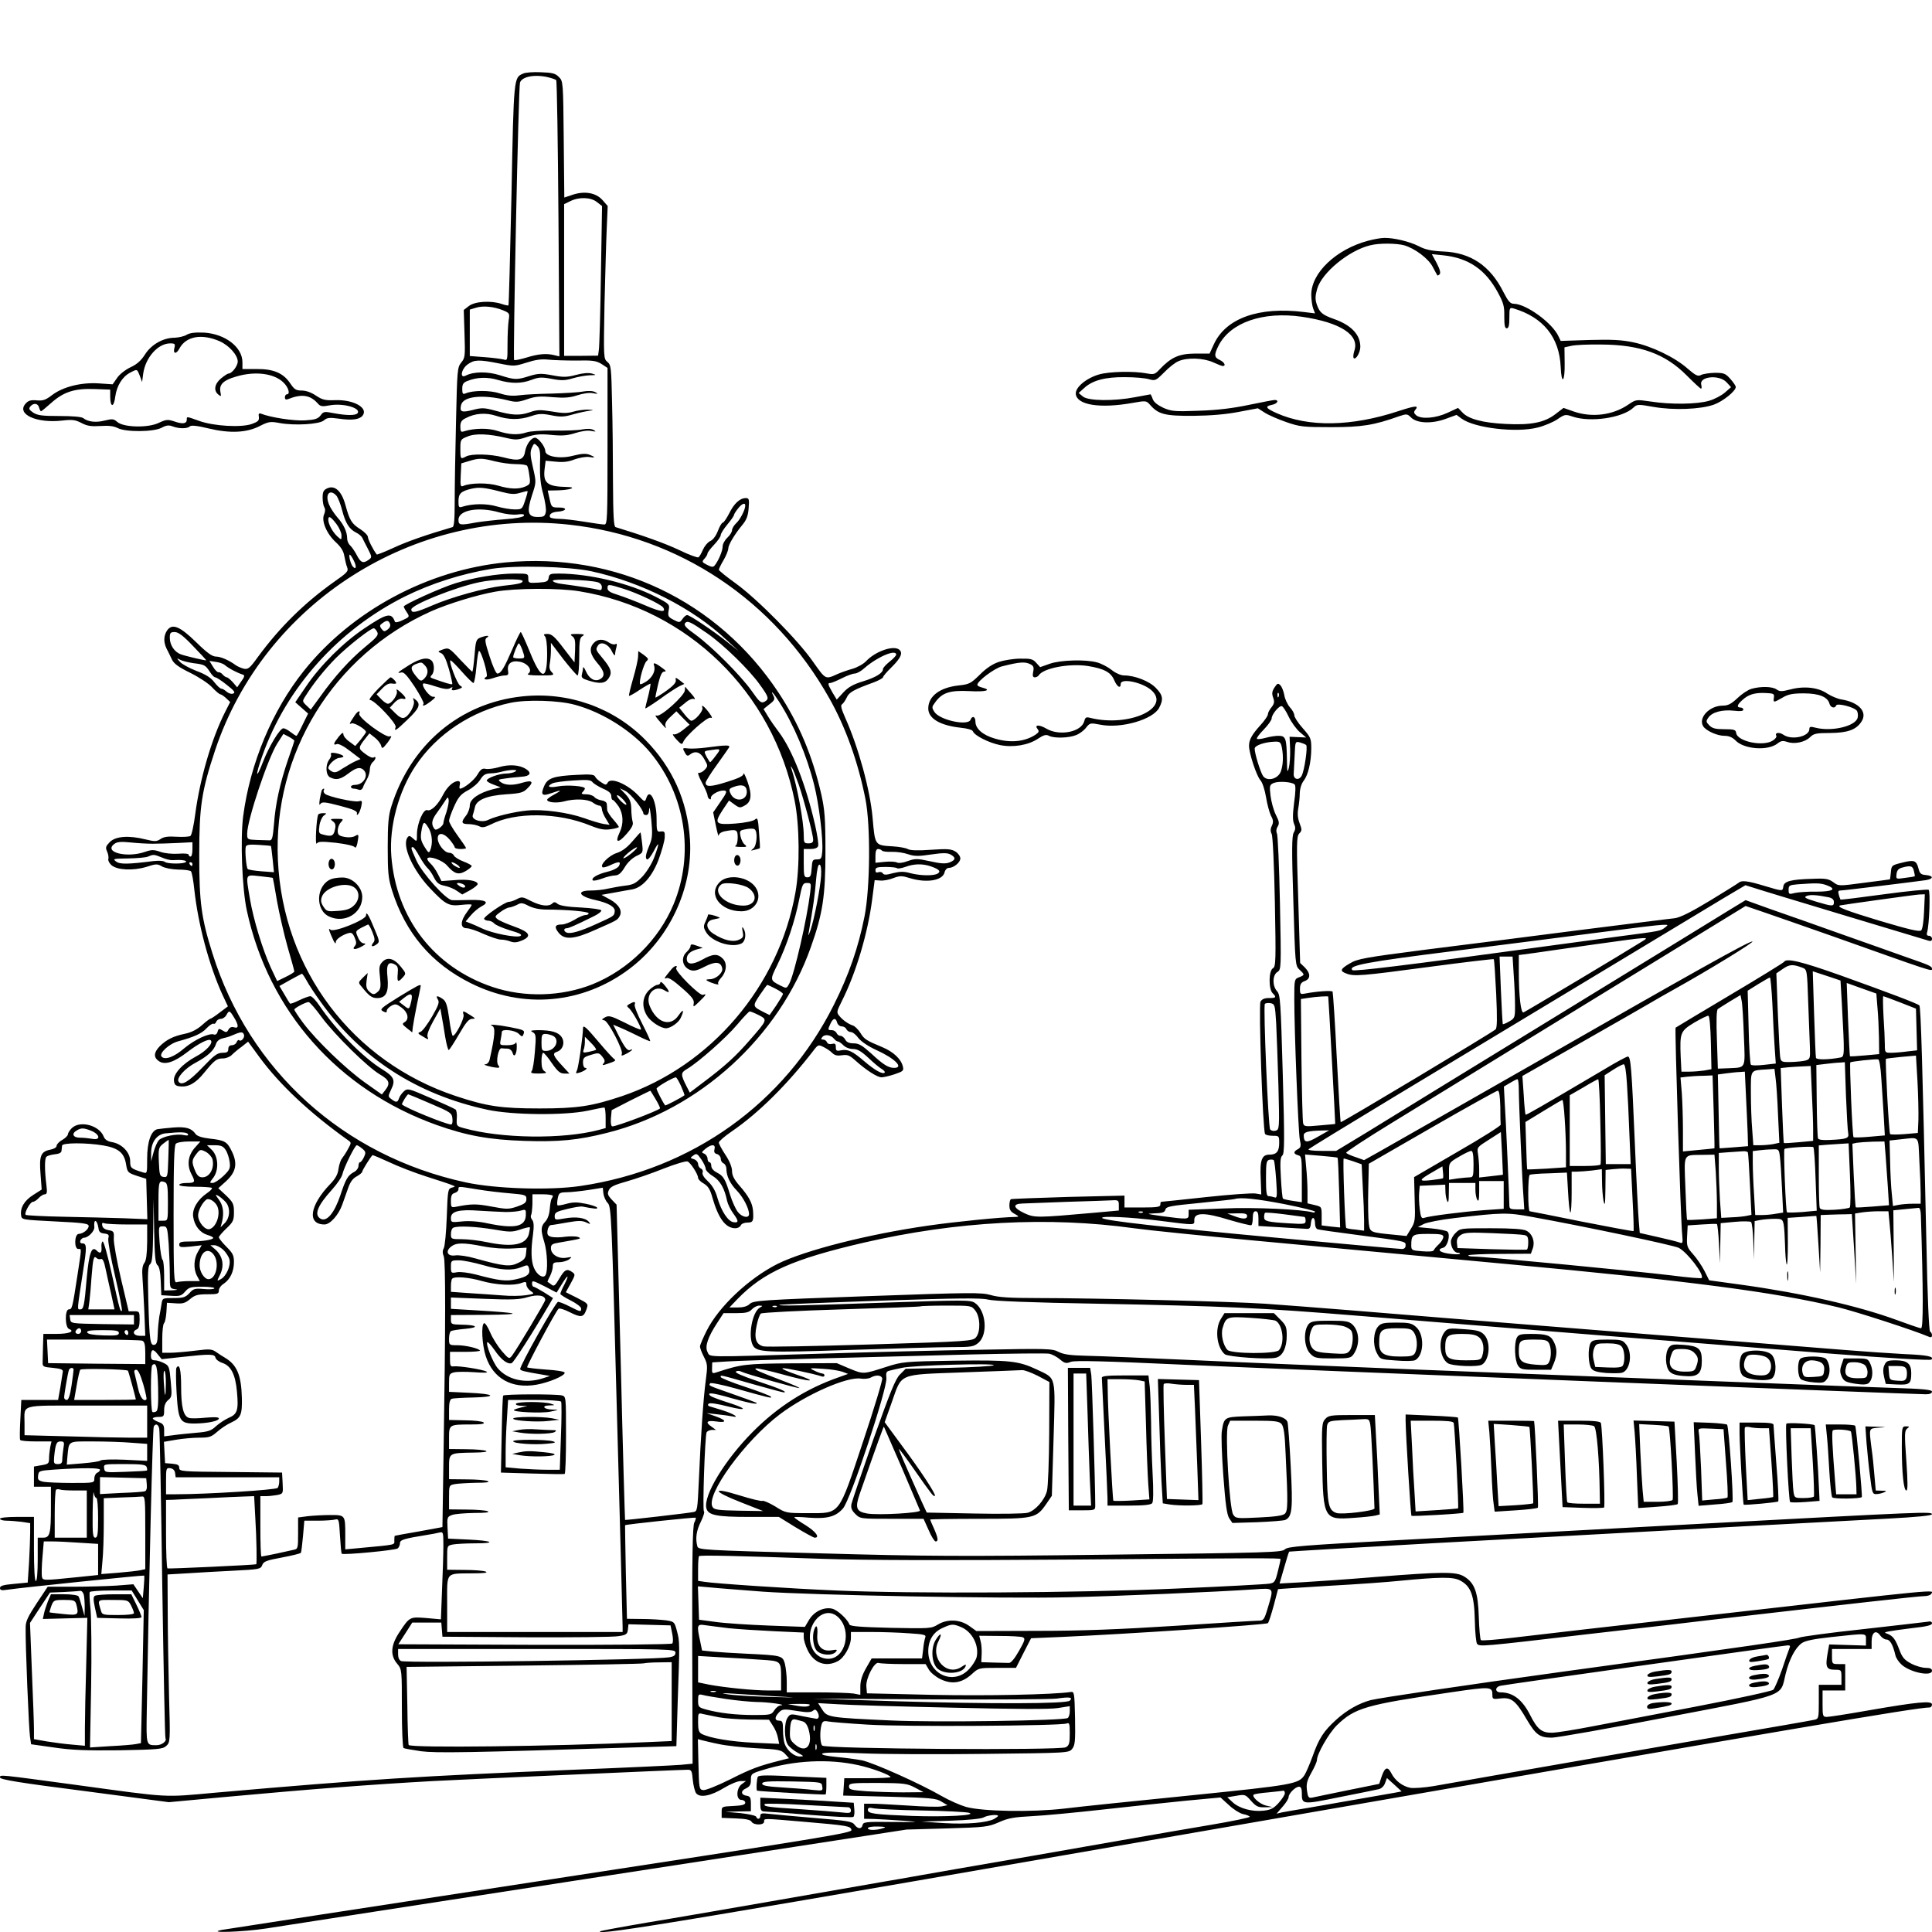 <?xml version="1.0" standalone="no"?>
<!DOCTYPE svg PUBLIC "-//W3C//DTD SVG 20010904//EN"
 "http://www.w3.org/TR/2001/REC-SVG-20010904/DTD/svg10.dtd">
<svg version="1.0" xmlns="http://www.w3.org/2000/svg"
 width="1024pt" height="1024pt" viewBox="0 0 1024 1024"
 preserveAspectRatio="xMidYMid meet">
<g transform="translate(0,1024) scale(0.1,-0.1)"
fill="#000000" stroke="none">
<path d="M2773 9850 c-50 -21 -50 -16 -62 -640 -7 -321 -14 -586 -16 -588 -2
-3 -18 1 -36 7 -56 19 -142 14 -174 -11 l-27 -21 4 -126 c4 -118 3 -128 -17
-152 -21 -26 -22 -39 -28 -314 -4 -159 -7 -348 -7 -422 0 -98 -3 -135 -12
-137 -143 -42 -240 -76 -311 -109 -48 -22 -89 -38 -90 -36 -19 24 -47 80 -47
93 0 8 -18 27 -40 41 -46 29 -57 47 -79 128 -20 74 -56 107 -96 89 -20 -9 -25
-19 -25 -49 0 -21 4 -44 9 -52 6 -9 5 -23 -1 -37 -16 -34 13 -103 62 -148 27
-25 41 -47 45 -73 4 -21 10 -48 15 -60 8 -20 1 -28 -68 -76 -158 -112 -289
-241 -405 -399 -44 -61 -52 -67 -76 -62 -14 4 -33 12 -41 18 -35 26 -80 46
-105 46 -20 0 -47 19 -104 75 -88 86 -128 102 -155 64 -19 -28 -20 -62 -3 -97
8 -15 20 -40 28 -57 10 -22 35 -41 99 -72 46 -23 99 -58 116 -78 18 -19 37
-35 42 -35 4 0 18 -9 30 -20 l22 -21 -26 -51 c-72 -142 -134 -354 -159 -542
-8 -61 -19 -113 -26 -117 -7 -4 -40 -6 -73 -4 -44 3 -68 0 -85 -12 -21 -14
-31 -14 -80 -2 -88 22 -158 17 -189 -14 -22 -23 -24 -29 -14 -51 6 -14 9 -32
6 -39 -2 -7 5 -22 16 -32 30 -27 115 -31 185 -10 52 17 59 17 83 3 16 -9 52
-16 86 -17 33 0 63 -4 68 -9 5 -5 13 -49 18 -98 20 -183 78 -400 148 -554 l30
-64 -44 -33 c-23 -18 -46 -33 -50 -33 -3 0 -23 -15 -44 -34 -25 -22 -55 -38
-89 -45 -63 -13 -98 -31 -134 -66 -33 -34 -34 -60 -4 -80 32 -21 80 -5 149 48
60 46 114 74 125 63 15 -14 -24 -57 -77 -85 -73 -39 -122 -93 -118 -129 2 -21
9 -28 32 -30 44 -5 83 16 128 72 55 67 66 76 100 76 15 0 36 8 46 18 10 10 33
30 53 44 l34 27 60 -82 c107 -146 267 -296 469 -440 19 -13 19 -14 0 -48 -10
-19 -25 -41 -32 -50 -7 -9 -15 -34 -18 -55 -3 -27 -16 -51 -43 -79 -110 -114
-125 -215 -31 -215 30 0 75 51 94 105 9 25 23 65 32 90 11 31 25 50 45 60 16
9 29 20 29 25 0 7 42 75 54 87 2 2 41 -15 87 -36 46 -22 136 -57 199 -77 63
-20 124 -40 135 -45 20 -8 20 -8 -1 -14 -20 -6 -21 -15 -26 -155 -3 -81 -10
-156 -16 -166 -7 -12 -7 -27 0 -43 10 -27 10 -356 -1 -1041 l-6 -394 -125 -23
c-69 -12 -126 -22 -127 -23 -2 0 -3 -11 -3 -24 0 -26 17 -22 -195 -42 l-65 -6
0 75 c0 107 0 107 -79 107 -36 0 -90 -3 -118 -6 l-53 -7 0 -83 c0 -79 -1 -84
-22 -88 -13 -3 -55 -12 -95 -21 -40 -8 -74 -15 -77 -15 -4 0 -6 72 -6 160 l0
160 29 0 c16 0 43 3 60 6 32 7 32 7 29 63 l-3 56 -272 3 c-262 2 -273 3 -273
22 0 15 -8 19 -38 22 l-37 3 -3 56 -3 57 64 11 c35 6 91 11 124 11 53 0 63 4
94 31 19 17 53 40 76 50 49 23 57 41 55 129 -3 122 -26 176 -90 214 -11 6 -31
19 -45 29 -24 17 -34 18 -114 8 -48 -6 -107 -11 -130 -11 l-43 0 0 73 c0 40 4
77 9 83 6 5 11 32 13 59 l3 50 46 -3 c37 -3 51 1 76 22 26 22 41 26 92 26 54
0 61 2 61 20 0 11 11 27 26 36 34 23 54 65 54 115 0 35 -6 47 -40 81 -22 22
-40 45 -40 50 0 5 18 26 40 47 36 34 40 43 40 86 0 43 -4 52 -41 88 l-42 39
41 37 c53 49 62 93 32 156 -26 54 -37 61 -118 70 -42 5 -66 13 -75 24 -21 31
-51 40 -117 35 -36 -3 -74 -7 -85 -9 -34 -7 -55 -66 -55 -156 0 -79 0 -80 -22
-73 -65 20 -68 23 -68 60 0 45 -42 90 -94 100 -26 4 -40 14 -46 29 -23 61
-127 88 -170 45 -11 -11 -20 -26 -20 -32 0 -7 -14 -21 -30 -30 -17 -9 -30 -24
-30 -31 0 -9 -14 -17 -35 -21 -49 -10 -58 -33 -50 -130 l6 -81 -44 -28 c-48
-30 -71 -69 -65 -109 3 -23 5 -23 181 -32 147 -7 177 -11 177 -24 0 -18 -29
-41 -52 -42 -24 0 -26 -80 -3 -80 18 0 19 14 -5 -143 -26 -170 -28 -177 -45
-177 -22 0 -21 -96 1 -104 33 -13 0 -26 -67 -26 l-69 0 -2 -65 c-1 -36 -2 -75
-2 -87 -1 -21 5 -24 54 -28 41 -4 55 -9 53 -20 -1 -8 -7 -45 -13 -83 l-12 -67
-98 0 -97 0 -5 -102 c-3 -57 -4 -106 -1 -110 2 -5 40 -8 85 -8 l81 0 -7 -31
c-3 -17 -6 -44 -6 -60 0 -26 -4 -29 -40 -35 l-40 -7 0 -53 0 -54 45 0 45 0 0
-104 c0 -145 -5 -166 -41 -166 l-29 0 0 -115 c0 -70 -4 -115 -10 -115 -6 0
-10 63 -10 170 l0 170 -90 0 c-53 0 -90 -4 -90 -10 0 -5 15 -10 34 -10 18 0
54 -3 80 -6 l46 -7 0 -52 c0 -28 -3 -99 -6 -157 l-7 -106 -73 -7 c-56 -5 -74
-10 -74 -22 0 -11 8 -14 38 -9 82 12 723 78 726 75 2 -2 1 -30 -2 -62 l-5 -58
-25 37 -25 37 -90 -7 c-49 -3 -152 -6 -227 -6 l-137 0 -58 -87 c-46 -70 -59
-96 -59 -128 -2 -86 17 -542 23 -580 l6 -40 120 -17 c95 -14 168 -17 347 -15
207 4 230 6 249 23 21 19 22 23 15 264 -3 135 -7 335 -7 445 l-1 200 103 6
c57 4 168 10 247 14 136 7 144 8 152 30 7 19 23 25 105 40 53 10 98 21 100 25
2 4 7 44 11 88 l7 82 71 0 c39 0 80 3 92 6 20 5 21 1 26 -86 3 -50 7 -93 9
-95 8 -8 284 18 297 28 6 5 12 18 12 28 0 18 22 24 145 44 22 3 50 9 63 12 21
5 22 3 22 -68 0 -41 -3 -145 -7 -233 l-6 -159 -77 7 c-88 7 -89 7 -143 -75
-46 -69 -50 -122 -12 -167 25 -30 25 -31 25 -235 0 -115 4 -208 9 -212 5 -3
47 -10 93 -17 80 -10 243 -8 1148 21 l205 6 7 235 c11 317 11 318 -4 375 -13
49 -14 50 -58 57 -25 3 -81 7 -126 7 l-81 1 -6 248 c-3 136 -4 248 -4 248 6 5
371 43 374 40 3 -2 -1 -14 -7 -26 -9 -17 -12 -185 -11 -650 l2 -628 -63 -6
c-35 -3 -290 -15 -568 -26 -819 -34 -1083 -50 -1892 -121 -290 -26 -235 -29
-748 41 -408 55 -400 55 -400 39 0 -11 103 -28 448 -72 l447 -59 280 26 c491
45 782 67 1120 86 169 9 1305 60 1351 60 19 0 22 -7 26 -54 3 -30 11 -62 18
-71 21 -25 78 -14 148 29 33 20 72 36 88 36 l28 0 -22 -16 c-30 -21 -32 -84
-2 -84 11 0 20 -7 20 -15 0 -10 -16 -15 -62 -17 -63 -3 -63 -3 -63 -33 l0 -30
75 -3 c52 -2 77 -7 83 -17 11 -20 67 -20 67 0 0 18 -9 18 202 0 245 -21 255
-23 261 -44 4 -16 -131 -38 -1647 -270 -908 -139 -1669 -256 -1691 -260 -88
-18 116 -11 238 8 67 11 858 133 1757 272 l1635 252 215 6 c203 6 218 8 275
33 49 22 81 27 175 32 63 3 232 19 375 35 143 16 342 37 442 47 l182 17 44
-40 c24 -23 58 -44 75 -48 18 -3 34 -10 36 -14 3 -4 -93 -24 -212 -44 -119
-20 -269 -46 -332 -57 -113 -20 -330 -58 -600 -105 -377 -65 -504 -87 -605
-105 -60 -11 -148 -26 -195 -34 -47 -8 -292 -51 -545 -95 -253 -44 -570 -99
-705 -121 -135 -23 -247 -44 -249 -46 -28 -27 483 59 3457 576 2881 501 3521
610 3589 610 7 0 13 7 13 16 0 21 -75 14 -340 -32 -107 -19 -205 -34 -217 -34
-22 0 -23 4 -23 70 l0 70 60 0 60 0 0 70 0 70 -35 0 c-34 0 -35 1 -35 40 l0
40 105 0 105 0 0 40 c0 49 23 64 46 31 8 -11 23 -21 33 -21 18 0 34 -27 47
-83 3 -15 19 -38 35 -52 49 -41 159 -62 159 -30 0 10 -10 15 -33 15 -19 0 -54
10 -78 23 -36 19 -47 33 -62 73 -21 56 -34 73 -62 84 -19 7 -19 8 5 13 14 3
71 11 128 18 74 8 102 15 102 25 0 9 -8 12 -27 8 -16 -2 -168 -20 -339 -39
-171 -18 -321 -39 -335 -44 -22 -10 -274 -47 -1254 -181 -502 -69 -972 -139
-1020 -151 -63 -17 -127 -53 -184 -105 -65 -59 -90 -97 -124 -193 -15 -41 -34
-85 -42 -98 -32 -49 -55 -53 -604 -109 -289 -29 -591 -60 -671 -70 -174 -20
-433 -15 -520 9 -31 9 -88 34 -128 57 -116 67 -362 177 -424 190 -32 6 -93 14
-137 18 -52 5 -78 11 -73 17 5 7 74 8 212 2 113 -5 405 -6 650 -3 444 5 445 5
463 27 15 19 17 40 15 163 -3 135 -4 141 -23 138 -96 -14 -447 -21 -735 -15
l-345 8 -3 35 c-4 45 43 134 65 126 8 -3 67 -6 132 -6 l117 0 17 -29 c9 -16
37 -39 62 -51 60 -29 113 -21 165 26 37 34 38 34 136 34 l99 0 40 79 40 78
165 7 c323 14 1082 64 1090 73 5 4 18 46 31 93 12 47 23 86 23 87 1 1 123 9
272 18 148 8 314 20 369 26 217 21 287 22 324 2 57 -30 75 -78 78 -212 1 -63
7 -119 12 -124 15 -15 19 -15 591 52 289 33 584 67 655 76 754 87 1093 125
1121 125 18 0 36 5 39 11 16 25 83 31 -1175 -112 -481 -54 -949 -108 -1039
-119 -91 -11 -168 -17 -172 -13 -4 5 -9 60 -11 123 -4 132 -22 181 -79 215
-43 25 -112 25 -464 -3 -143 -12 -317 -24 -387 -28 l-126 -7 24 83 c13 46 25
84 27 86 1 1 340 21 752 44 1317 72 2183 119 2423 131 150 8 232 16 232 23 0
15 -39 13 -1200 -49 -553 -30 -1277 -69 -1609 -87 -534 -29 -606 -35 -621 -50
-15 -16 -84 -18 -920 -28 -798 -10 -981 -9 -1547 7 -630 17 -642 18 -647 38
-11 41 -5 83 19 130 13 27 21 52 16 55 -8 5 5 390 14 418 3 6 15 12 27 13 l23
0 -22 16 c-37 25 -28 36 22 29 59 -9 58 6 -2 27 l-48 17 55 -6 c30 -3 66 -8
80 -11 46 -10 7 14 -50 32 -30 9 -61 19 -69 21 -9 3 -11 8 -5 14 6 6 46 0 104
-15 109 -27 101 -10 -13 25 -40 13 -76 27 -81 31 -23 21 9 18 109 -11 101 -28
145 -36 134 -25 -3 2 -59 23 -125 46 -134 47 -128 44 -120 57 3 5 63 -7 138
-28 174 -49 195 -54 183 -42 -5 5 -67 29 -137 52 -71 23 -128 47 -128 51 0 12
-13 15 166 -36 87 -25 163 -45 168 -45 25 1 -26 22 -143 61 -79 27 -119 44
-110 50 7 4 20 4 28 -1 23 -12 303 -91 308 -87 2 2 -36 19 -84 37 -136 52
-159 62 -146 67 6 2 70 -12 142 -32 151 -42 197 -42 71 0 -47 16 -79 30 -72
33 10 3 154 -26 210 -44 6 -2 12 1 12 6 0 6 -6 10 -12 10 -7 1 -26 7 -43 16
-28 13 -26 14 46 9 42 -2 89 -10 105 -16 l29 -11 -50 -18 c-172 -60 -322 -155
-456 -290 -147 -148 -262 -337 -245 -404 9 -37 54 -46 226 -46 l158 0 89 -55
c50 -30 95 -55 101 -55 30 0 6 32 -48 66 -33 20 -60 39 -60 42 0 3 35 2 78 -2
96 -7 142 5 180 49 40 44 236 637 230 691 -3 29 0 35 16 39 12 3 41 10 66 15
57 14 498 26 487 14 -5 -5 -112 -11 -238 -14 l-229 -5 -30 -30 c-24 -24 -51
-91 -141 -344 -60 -173 -113 -327 -116 -342 -4 -21 1 -34 20 -53 26 -26 27
-26 194 -26 l168 0 27 -60 c14 -33 31 -60 37 -60 16 0 13 19 -9 69 -11 24 -20
45 -20 47 0 2 116 4 258 4 293 0 304 2 357 78 l30 44 9 299 c10 345 16 320
-88 370 -98 46 -143 51 -440 47 -262 -4 -274 -6 -356 -32 -127 -41 -123 -40
-197 -10 l-68 29 -240 -1 c-243 -2 -264 -4 -401 -49 -19 -6 -21 -3 -20 23 l1
31 80 5 c44 3 265 10 490 16 226 6 585 15 799 21 214 5 402 7 418 4 16 -4 41
-17 57 -31 24 -20 32 -22 57 -12 22 8 179 4 614 -16 545 -25 3845 -156 3918
-156 20 0 32 5 32 14 0 10 -44 15 -212 20 -210 7 -1012 38 -2493 96 -418 17
-962 39 -1210 51 -247 11 -502 22 -565 23 -88 2 -123 7 -150 21 -33 17 -59 18
-415 11 -209 -3 -591 -13 -850 -21 -626 -19 -579 -20 -595 9 -15 29 1 78 53
157 l32 49 66 0 c53 0 69 4 84 20 10 11 28 20 39 20 20 -1 20 -1 3 -11 -40
-23 -63 -150 -37 -199 20 -38 66 -40 515 -25 237 8 480 15 542 15 102 0 114 2
139 23 52 45 40 173 -20 212 -23 15 -57 15 -468 1 -454 -16 -574 -19 -567 -12
2 2 242 12 532 22 419 14 537 15 573 6 30 -8 227 -16 582 -22 674 -13 854 -21
1382 -64 595 -49 1944 -157 2495 -200 309 -24 536 -38 542 -32 16 16 -21 24
-144 29 -76 4 -219 14 -318 22 -99 8 -661 53 -1250 100 -588 47 -1203 96
-1365 110 -162 13 -367 29 -455 35 -180 12 -907 30 -1206 30 -148 0 -208 4
-248 16 -49 14 -102 14 -655 -6 -560 -20 -602 -23 -622 -41 -13 -13 -35 -19
-64 -19 l-44 0 44 46 c138 142 294 211 670 298 490 113 977 139 1430 76 80
-11 366 -40 635 -65 270 -25 585 -54 700 -65 116 -11 406 -38 645 -60 962 -89
1416 -148 1753 -229 99 -24 406 -124 480 -156 12 -5 17 -3 17 8 0 8 -5 17 -10
19 -6 2 -14 179 -20 483 -20 916 -29 1238 -37 1246 -11 10 -147 62 -420 160
-206 73 -284 92 -297 71 -3 -5 -133 -85 -288 -177 -156 -93 -285 -170 -287
-172 -5 -4 27 -1028 35 -1097 4 -44 3 -48 -13 -42 -10 4 -61 17 -115 29 l-97
22 -5 60 c-3 33 -13 220 -21 415 -17 404 -22 460 -37 460 -7 0 -66 -32 -132
-72 -334 -197 -408 -240 -410 -236 -2 1 -7 48 -10 104 l-7 101 313 178 c172
98 333 190 358 205 25 15 88 51 140 80 176 98 424 250 408 250 -21 0 -297
-154 -1163 -650 -407 -232 -775 -442 -818 -466 l-77 -43 -45 16 c-25 8 -47 18
-50 23 -2 4 104 74 238 156 133 82 610 374 1060 650 l819 502 111 -38 c62 -21
220 -77 352 -123 526 -187 525 -187 525 -173 0 15 -10 19 -145 66 -49 18 -198
70 -330 117 -132 47 -301 107 -377 133 l-136 49 -79 -48 c-43 -27 -458 -281
-923 -566 -465 -285 -918 -562 -1006 -617 l-162 -98 -78 0 c-48 0 -74 4 -68 9
5 5 214 133 464 284 250 151 718 433 1040 627 322 194 636 384 698 421 l113
67 42 -13 c23 -8 238 -73 477 -145 239 -72 443 -133 452 -136 12 -4 18 0 18
10 0 9 -7 16 -16 16 -10 0 -14 6 -10 18 12 40 18 220 8 226 -6 3 -113 -7 -237
-24 -125 -17 -228 -30 -230 -28 -1 2 -6 13 -9 26 -5 16 -3 22 8 22 18 0 407
48 454 55 41 7 41 23 0 27 -27 2 -33 8 -40 36 -11 42 -23 46 -89 29 -52 -13
-54 -14 -57 -50 -2 -20 -4 -37 -5 -38 -1 0 -63 -9 -137 -18 -135 -18 -135 -18
-163 3 -25 18 -41 21 -110 18 -115 -3 -151 -13 -155 -40 -4 -27 -1 -27 -102 3
-89 27 -120 30 -135 16 -6 -5 -75 -48 -154 -96 -101 -61 -156 -88 -185 -92
-23 -2 -250 -31 -506 -63 -256 -33 -624 -80 -818 -104 -318 -41 -357 -48 -397
-72 -52 -30 -55 -41 -19 -54 40 -16 79 -13 438 35 187 25 341 43 343 41 3 -2
8 -85 13 -183 6 -132 5 -181 -3 -189 -18 -17 -818 -496 -821 -492 -2 1 -11
156 -21 343 -9 187 -20 344 -22 349 -5 7 -82 2 -145 -10 -26 -5 -28 -3 -28 25
0 24 6 34 25 41 32 12 32 40 1 72 l-25 24 -10 334 c-10 302 -9 336 5 352 15
15 15 21 2 55 -10 26 -12 51 -7 78 4 22 8 59 8 81 1 25 9 51 21 66 24 32 39
96 40 170 0 54 -3 60 -45 108 -25 28 -45 59 -45 69 0 10 -11 29 -24 43 -12 14
-26 43 -29 64 -4 21 -13 44 -21 52 -12 12 -16 11 -31 -12 -13 -20 -15 -32 -7
-54 8 -22 6 -32 -9 -51 -11 -13 -19 -30 -19 -37 0 -8 -17 -33 -39 -57 -46 -51
-61 -78 -61 -110 0 -39 40 -160 60 -182 11 -12 23 -49 30 -89 6 -38 18 -82 26
-99 13 -23 14 -35 5 -54 -8 -16 -8 -30 -1 -43 6 -11 13 -165 17 -360 6 -313 5
-343 -10 -352 -23 -12 -24 -110 -2 -132 22 -22 19 -26 -20 -26 -23 0 -37 -6
-44 -19 -11 -19 12 -682 24 -701 3 -6 22 -10 41 -10 33 0 34 -1 34 -38 0 -45
-14 -62 -52 -62 -40 0 -51 -28 -46 -127 l3 -84 -30 5 c-17 3 -135 -5 -263 -19
-128 -14 -235 -25 -238 -25 -2 0 -4 -7 -4 -15 0 -12 -17 -15 -95 -15 l-95 0 0
31 0 32 -297 -7 c-164 -5 -301 -10 -305 -12 -5 -3 -8 -18 -8 -34 0 -22 7 -33
28 -44 23 -13 24 -15 6 -16 -78 -1 -317 -25 -464 -46 -321 -46 -654 -131 -799
-203 -153 -77 -312 -227 -376 -355 -19 -38 -35 -75 -35 -83 0 -7 9 -32 21 -55
19 -37 20 -47 10 -122 -13 -94 -27 -301 -37 -534 -7 -154 -8 -163 -28 -166
-27 -6 -360 -44 -363 -42 -1 1 -12 377 -23 836 l-22 835 -26 27 c-21 23 -24
31 -15 50 8 18 30 28 94 46 46 13 134 43 196 68 61 24 118 41 127 38 16 -6 56
-68 56 -87 0 -7 13 -21 30 -30 23 -14 34 -31 46 -75 32 -111 70 -162 122 -162
12 0 25 7 28 15 4 9 19 15 35 15 31 0 34 8 30 65 -4 39 -22 74 -71 130 -29 33
-40 55 -40 78 0 20 -13 53 -35 86 -19 29 -35 58 -35 65 0 7 30 33 68 59 142
97 294 248 433 428 25 33 27 33 55 19 16 -8 37 -22 46 -32 13 -12 27 -15 52
-11 28 4 39 0 72 -30 56 -50 114 -87 136 -87 11 0 42 7 69 16 47 16 50 19 44
43 -10 39 -51 77 -109 101 -84 35 -96 42 -116 76 -11 17 -28 34 -38 38 -25 8
-54 28 -73 51 -16 19 -15 23 13 79 75 149 138 360 161 541 l13 100 29 -2 c17
-2 48 4 70 13 36 13 45 13 90 -1 87 -26 170 -12 181 30 3 14 13 25 23 25 26 0
61 29 61 50 0 11 -11 27 -25 36 -22 14 -42 16 -130 10 -69 -5 -111 -4 -124 4
-11 6 -46 12 -78 14 -97 6 -95 3 -108 151 -13 148 -75 374 -144 528 -22 50
-27 69 -18 74 7 5 18 21 25 36 12 28 38 42 145 81 26 10 47 22 47 26 0 5 20
29 44 52 54 53 65 82 37 98 -35 18 -124 -15 -170 -64 -14 -15 -46 -33 -73 -41
-26 -7 -62 -20 -80 -28 -64 -29 -61 -30 -129 66 -80 115 -296 333 -411 416
-49 35 -88 67 -88 71 0 4 11 28 25 51 14 24 25 52 25 61 0 20 33 75 74 125 22
26 31 48 34 89 4 48 2 54 -15 54 -31 0 -62 -28 -88 -81 -14 -27 -29 -49 -34
-49 -5 0 -17 -20 -26 -44 -10 -26 -26 -48 -41 -54 -13 -6 -30 -27 -38 -45 -8
-19 -18 -37 -24 -41 -5 -3 -52 14 -103 39 -76 36 -195 78 -336 121 -10 2 -13
59 -14 236 0 128 -2 321 -5 428 -4 182 -5 196 -25 212 -20 17 -20 23 -15 305
4 158 9 341 12 405 l5 116 -28 32 c-35 39 -96 49 -160 27 l-42 -14 -3 308 c-3
305 -3 309 -26 331 -18 19 -35 23 -95 25 -39 2 -82 -1 -94 -7z m130 -19 c21
-5 42 -12 45 -16 4 -4 9 -335 12 -735 l5 -729 -25 6 c-42 11 -85 8 -149 -12
-33 -10 -64 -16 -66 -13 -7 7 23 1447 31 1470 10 32 77 45 147 29z m261 -662
l27 -21 -6 -367 c-3 -201 -8 -379 -11 -396 l-4 -30 -90 -1 -90 0 0 402 0 402
33 16 c46 23 109 21 141 -5z m-497 -574 c34 -14 35 -17 29 -53 -3 -20 -6 -77
-6 -126 0 -87 0 -88 -22 -81 -13 3 -58 9 -100 12 l-78 6 0 123 0 123 33 10
c38 12 95 6 144 -14z m388 -266 c85 2 105 -1 133 -18 l32 -21 0 -415 c0 -389
-1 -415 -17 -415 -10 0 -58 7 -108 15 -49 8 -109 15 -132 15 -23 0 -44 4 -47
8 -9 14 8 28 39 30 48 3 55 22 9 22 -40 0 -41 1 -51 45 l-10 45 51 1 c66 1
110 17 50 18 -105 2 -127 21 -117 99 l5 40 54 -5 c38 -4 67 -1 99 12 26 9 59
15 76 13 36 -6 37 -1 3 12 -18 7 -42 6 -85 -5 -71 -19 -149 -5 -149 25 0 22
-37 70 -54 70 -21 0 -46 -35 -53 -73 -7 -46 -33 -53 -115 -31 -70 18 -168 20
-197 5 -30 -16 -31 -15 -31 40 0 48 1 51 37 65 41 18 114 15 206 -7 51 -12 62
-11 110 5 43 14 69 17 129 11 60 -6 87 -3 128 10 31 10 65 15 83 11 27 -5 29
-4 13 5 -12 7 -33 8 -60 3 -22 -5 -90 -7 -151 -6 -62 1 -125 -3 -145 -10 -45
-15 -92 -12 -153 8 -48 16 -121 15 -174 -1 -20 -7 -23 -4 -23 24 0 24 6 34 29
45 49 26 106 30 161 12 66 -22 124 -22 184 -2 41 14 57 15 108 5 50 -10 68 -9
116 5 31 9 71 17 87 19 25 3 23 4 -9 6 -21 0 -56 -4 -78 -11 -31 -9 -56 -9
-112 1 -63 10 -80 10 -121 -5 -53 -17 -89 -16 -182 10 -56 15 -69 16 -118 3
-59 -15 -70 -10 -61 27 12 46 113 57 244 25 46 -12 59 -11 106 5 43 15 69 17
134 11 64 -5 92 -3 132 10 31 10 65 15 83 11 27 -5 29 -4 13 5 -12 7 -35 9
-65 4 -25 -5 -100 -9 -166 -11 -66 -1 -143 -5 -172 -9 -38 -5 -66 -2 -104 10
-51 17 -142 17 -181 0 -15 -6 -18 -2 -18 24 0 25 6 34 28 42 49 20 106 22 162
5 69 -20 123 -20 178 1 37 14 53 15 106 5 52 -10 72 -9 112 3 27 8 67 15 89
16 37 1 38 1 13 9 -18 5 -48 3 -85 -7 -49 -13 -68 -13 -126 -2 -59 11 -75 10
-121 -4 -67 -21 -77 -21 -156 4 -66 21 -140 20 -182 -2 -33 -17 -23 36 11 60
35 25 59 26 165 5 79 -16 83 -16 146 4 47 15 79 20 115 16 28 -3 95 -5 150 -5z
m-193 -554 c-1 -59 3 -105 17 -153 10 -38 17 -81 14 -95 -5 -24 -10 -27 -44
-27 -52 0 -58 27 -29 116 22 67 23 67 5 145 -15 65 -16 84 -6 106 11 25 13 25
29 9 14 -14 17 -33 14 -101z m-239 20 c32 -8 82 -15 112 -15 30 0 56 -4 59 -9
4 -5 9 -29 12 -53 6 -40 4 -45 -20 -56 -36 -16 -82 -15 -146 4 -54 16 -145 15
-183 -1 -16 -7 -18 -2 -15 56 l3 63 40 12 c54 17 71 16 138 -1z m35 -162 c50
-13 70 -14 99 -5 20 6 38 10 39 9 2 -1 -4 -24 -13 -50 -15 -46 -17 -47 -55
-47 -22 0 -65 7 -95 16 -54 16 -128 15 -180 -1 -21 -7 -23 -4 -23 28 0 41 13
53 66 66 43 10 70 8 162 -16z m-875 -20 c8 -10 22 -44 30 -76 18 -70 38 -101
73 -119 15 -7 30 -20 34 -28 4 -8 17 -35 30 -59 22 -43 22 -45 4 -58 -29 -21
-42 -16 -63 25 -11 21 -27 44 -35 51 -9 8 -16 24 -16 37 0 35 -18 74 -52 112
-17 20 -37 50 -44 68 -23 54 4 85 39 47z m2167 -53 c0 -22 -28 -76 -49 -94
-11 -11 -21 -27 -21 -36 0 -9 -11 -27 -25 -40 -14 -13 -25 -34 -25 -47 0 -23
-22 -75 -42 -100 -8 -10 -17 -9 -40 3 -28 14 -29 17 -14 33 9 10 16 22 16 28
0 5 16 26 35 46 19 20 35 43 35 51 0 8 16 33 35 56 19 23 35 45 35 50 0 4 9
19 21 34 21 27 39 34 39 16z m-1303 -36 c32 -9 73 -14 95 -11 27 4 38 2 35 -6
-2 -7 -41 -15 -100 -19 -53 -4 -122 -12 -153 -17 -85 -16 -94 -15 -94 14 0 52
107 71 217 39z m-864 -61 c15 -20 27 -47 27 -61 0 -25 0 -25 -21 -6 -25 22
-49 66 -49 89 0 24 13 17 43 -22z m1235 -4 c581 -64 1084 -399 1377 -919 86
-152 153 -338 192 -535 28 -142 25 -473 -5 -623 -33 -166 -83 -309 -162 -467
-261 -523 -752 -874 -1344 -961 -163 -24 -449 -15 -607 19 -648 140 -1149 593
-1343 1214 -59 187 -70 271 -70 518 0 261 12 341 84 558 261 782 1053 1287
1878 1196z m-1143 -190 c16 -31 13 -51 -4 -33 -12 11 -25 64 -17 64 3 0 13
-14 21 -31z m-851 -454 c40 -41 71 -75 69 -75 -13 0 -114 24 -135 32 -34 13
-58 49 -58 88 0 26 4 30 26 30 19 0 45 -19 98 -75z m3726 -45 c0 -5 -16 -22
-35 -37 -19 -15 -35 -33 -35 -39 0 -21 -37 -44 -105 -65 -53 -16 -79 -31 -105
-59 l-35 -38 -23 38 c-25 44 -26 50 -11 50 6 0 33 11 61 25 27 14 58 25 68 25
11 0 35 13 53 30 68 59 167 101 167 70z m-3725 -45 c59 -7 64 -10 88 -47 10
-16 22 -28 28 -28 6 0 34 -18 61 -40 40 -31 47 -41 34 -46 -9 -4 -25 1 -35 10
-10 9 -22 16 -28 16 -6 0 -22 15 -37 34 -18 24 -46 42 -95 60 -38 15 -77 36
-87 48 -19 21 -19 21 1 11 11 -6 43 -14 70 -18z m164 -8 c25 -21 68 -43 99
-53 10 -3 8 -12 -9 -35 l-22 -32 -23 27 c-13 14 -27 26 -32 26 -5 0 -15 7 -22
15 -6 8 -17 13 -22 12 -6 -1 -19 12 -29 29 l-19 31 33 -5 c17 -2 38 -9 46 -15z
m5588 -169 c-3 -8 -6 -5 -6 6 -1 11 2 17 5 13 3 -3 4 -12 1 -19z m54 -108 c14
-29 41 -66 59 -81 l33 -28 -44 2 -44 2 3 -65 c1 -36 -2 -81 -7 -100 -8 -30 -9
-23 -10 45 -2 112 -6 125 -45 125 -17 0 -48 -5 -69 -11 -22 -6 -42 -8 -45 -5
-3 4 13 26 36 49 23 24 42 50 42 59 0 21 40 70 54 65 6 -1 23 -27 37 -57z
m-37 -161 c9 -47 7 -92 -5 -127 -14 -40 -71 -56 -94 -26 -14 20 -45 119 -45
146 0 17 52 35 106 37 28 1 32 -3 38 -30z m129 12 c9 -9 -9 -135 -24 -163 -15
-27 -45 -19 -42 12 1 14 3 58 5 98 3 72 3 73 28 67 14 -4 29 -10 33 -14z m-61
-209 c6 -6 5 -42 -3 -97 -8 -64 -8 -94 0 -112 8 -18 8 -29 -2 -46 -10 -18 -11
-88 -2 -364 10 -335 10 -342 33 -363 28 -26 28 -28 -3 -40 -24 -9 -25 -12 -25
-112 0 -174 21 -700 29 -746 8 -36 6 -44 -10 -53 -25 -13 -24 -25 1 -32 19 -5
20 -14 20 -127 l0 -122 -47 7 c-27 4 -50 9 -53 12 -3 2 -8 53 -11 111 -5 84
-3 109 8 118 11 10 12 78 2 430 -11 386 -13 421 -30 440 -26 28 -25 85 1 102
21 13 21 17 14 365 -4 194 -11 360 -16 369 -5 11 -4 25 4 37 10 17 8 27 -10
63 -12 24 -24 69 -28 101 -6 53 -5 57 17 67 27 11 97 6 111 -8z m-6052 -314
c30 0 90 2 133 4 l77 4 0 -38 c0 -21 -4 -38 -10 -38 -5 0 -10 4 -10 10 0 5
-23 8 -55 5 -33 -2 -72 2 -95 10 -35 12 -46 12 -81 0 -97 -34 -222 -2 -163 42
14 11 35 13 84 8 36 -4 90 -7 120 -7z m3864 -36 c3 -5 27 -8 53 -7 26 1 65 -5
87 -13 33 -11 55 -11 121 -1 62 9 86 9 103 0 29 -16 28 -29 -5 -42 -21 -8 -46
-7 -103 6 -69 15 -79 15 -119 1 -26 -10 -49 -12 -58 -7 -8 4 -37 6 -64 3 l-49
-5 0 37 c0 25 5 36 14 36 8 0 17 -4 20 -8z m-3816 -37 c20 -9 46 -15 57 -14
43 3 76 -1 71 -9 -7 -12 -99 -12 -113 0 -7 6 -33 7 -60 4 -135 -17 -178 -18
-198 -2 -19 14 -14 15 65 16 47 1 94 5 105 10 28 12 31 12 73 -5z m162 -35 c0
-5 -2 -10 -4 -10 -3 0 -8 5 -11 10 -3 6 -1 10 4 10 6 0 11 -4 11 -10z m3911
-11 c46 -16 58 -27 39 -39 -21 -13 -91 -12 -145 2 -35 10 -55 9 -92 0 -36 -10
-48 -10 -54 -1 -4 7 -14 9 -23 6 -11 -4 -16 -1 -16 11 0 14 10 17 54 17 30 0
58 -3 61 -7 4 -3 23 0 43 7 46 17 89 18 133 4z m5213 -25 c4 -15 6 -27 4 -29
-2 -1 -25 -5 -51 -8 -48 -7 -48 -7 -45 20 2 19 10 29 28 34 46 13 58 10 64
-17z m-465 -75 c59 -21 37 -35 -51 -35 -46 1 -98 -3 -115 -7 -31 -8 -33 -7
-33 17 0 23 4 25 48 29 97 7 120 7 151 -4z m14 -65 c18 -4 27 -12 27 -25 0
-24 -7 -24 -94 2 -57 17 -67 23 -51 30 19 8 53 6 118 -7z m505 -74 c-2 -51 -8
-94 -15 -101 -9 -9 -60 3 -222 51 -175 53 -230 74 -208 81 10 3 398 57 420 58
l29 1 -4 -90z m-1373 -86 c-25 -19 -21 -18 -250 -48 -104 -14 -305 -41 -445
-60 -674 -92 -954 -126 -962 -118 -25 25 73 43 542 102 267 34 616 78 775 99
160 21 306 39 325 39 33 1 34 1 15 -14z m-120 -73 c-87 -55 -619 -373 -630
-377 -14 -6 -25 85 -25 217 l0 87 83 11 c45 7 190 27 322 46 293 41 289 40
250 16z m-682 -178 c4 -54 7 -127 7 -163 0 -63 -1 -67 -31 -84 -17 -10 -32
-16 -34 -14 -1 1 -6 83 -10 181 l-7 177 34 0 35 0 6 -97z m1530 38 c25 -10 25
-11 31 -188 4 -98 8 -205 9 -237 2 -56 0 -60 -23 -67 -14 -4 -49 -7 -77 -8
-47 -1 -53 1 -57 22 -3 12 -8 118 -13 235 l-8 213 35 24 c35 24 52 25 103 6z
m152 -51 l50 -17 7 -119 c15 -278 15 -284 -7 -289 -63 -12 -126 -13 -130 -2
-2 7 -6 113 -10 235 l-7 224 24 -8 c13 -4 46 -15 73 -24z m-311 -142 c3 -79 9
-182 12 -229 l6 -86 -62 -7 c-35 -4 -66 -4 -70 1 -4 4 -10 95 -12 200 l-5 192
56 35 c31 19 59 35 62 35 3 1 9 -63 13 -141z m557 -19 c4 -41 7 -113 8 -160
l1 -86 -76 -7 c-42 -4 -77 -6 -79 -4 -1 2 -6 90 -10 196 l-7 192 78 -28 79
-28 6 -75z m-708 -151 c7 -178 13 -165 -83 -170 l-55 -2 -5 154 c-4 100 -2
158 5 162 5 4 35 22 65 41 l55 33 6 -30 c4 -17 9 -102 12 -188z m-2203 210 c2
-13 38 -673 37 -675 -1 -1 -39 -4 -83 -8 -75 -7 -82 -6 -87 11 -3 11 -7 163
-9 339 l-3 320 40 6 c44 7 105 10 105 7z m3031 -31 l84 -33 3 -110 3 -111 -53
-6 c-29 -4 -68 -7 -85 -7 -32 0 -33 1 -33 43 0 24 -3 92 -7 150 -3 59 -4 107
-1 107 2 0 42 -15 89 -33z m-3307 -110 c3 -56 8 -206 12 -333 6 -227 5 -231
-15 -237 -11 -3 -24 0 -29 7 -10 12 -37 650 -28 665 3 4 16 6 30 4 23 -5 24
-9 30 -106z m-5524 31 c26 -42 26 -61 1 -53 -13 4 -23 0 -30 -12 -8 -16 -13
-16 -31 -5 -19 12 -22 11 -27 -7 -3 -12 -11 -17 -19 -14 -25 9 -102 -27 -156
-72 -53 -46 -102 -65 -121 -46 -17 17 39 69 88 82 84 23 123 40 150 69 15 16
32 27 37 24 4 -3 11 2 14 10 3 9 14 16 25 16 10 0 23 9 29 20 14 26 17 26 40
-12z m7828 -135 l3 -140 -38 -7 c-21 -3 -57 -6 -80 -6 l-41 0 -4 78 c-5 129
-2 137 72 182 36 21 70 38 75 36 6 -1 11 -60 13 -143z m-4631 107 c3 -11 14
-20 24 -20 11 0 22 -7 25 -15 4 -8 14 -15 23 -15 10 0 28 -14 40 -31 15 -19
51 -44 97 -65 97 -44 147 -94 93 -94 -30 0 -58 17 -122 77 -47 42 -65 53 -92
53 -24 0 -38 6 -45 20 -6 11 -17 20 -26 20 -8 0 -17 7 -20 15 -4 8 -15 15 -25
15 -22 0 -23 1 -7 35 14 30 28 32 35 5z m-3144 -64 c6 -16 -16 -40 -26 -29 -4
3 -9 -2 -13 -11 -3 -9 -15 -16 -25 -16 -12 0 -19 -7 -19 -20 0 -16 -7 -20 -31
-20 -27 0 -44 -13 -108 -80 -72 -75 -110 -97 -125 -72 -11 19 35 70 90 99 64
34 98 65 109 100 4 14 17 25 33 29 15 3 36 9 47 14 53 23 62 23 68 6z m3128
-22 c6 -8 15 -14 20 -14 5 0 18 -9 29 -20 12 -12 33 -20 52 -20 23 0 43 -12
82 -48 28 -27 60 -53 71 -59 11 -7 17 -14 14 -18 -11 -11 -53 13 -108 60 -63
54 -86 65 -124 58 -23 -5 -27 -2 -27 17 0 18 -4 21 -21 17 -12 -3 -22 0 -26 9
-3 8 -12 14 -20 14 -12 0 -13 3 -4 14 13 16 45 11 62 -10z m5747 -429 l-3 -70
-70 -6 c-38 -3 -73 -3 -77 0 -6 5 -27 390 -22 399 1 1 37 6 80 10 l79 7 8
-135 c4 -74 6 -166 5 -205z m-197 224 c4 -52 9 -142 13 -200 l6 -107 -81 -7
c-44 -4 -83 -5 -85 -2 -6 6 -22 389 -17 396 4 5 133 19 148 16 6 -1 13 -44 16
-96z m-187 -96 c4 -98 9 -188 12 -200 5 -26 -8 -31 -98 -35 -37 -2 -59 1 -62
8 -3 7 -6 97 -7 200 l-2 189 49 6 c27 3 61 7 75 7 l27 2 6 -177z m-1161 65 c4
-57 10 -176 13 -265 l7 -163 -66 0 -66 0 -3 236 -3 235 45 29 c25 16 50 29 56
29 7 1 13 -37 17 -101z m980 -45 c4 -75 7 -164 7 -198 l0 -62 -76 -7 c-42 -4
-78 -6 -79 -4 -2 2 -6 92 -10 200 l-7 197 38 4 c22 2 57 4 80 5 l41 2 6 -137z
m-179 -124 l7 -146 -32 -7 c-17 -3 -48 -6 -69 -6 l-37 0 -6 83 c-4 45 -7 133
-7 194 0 126 -5 119 85 125 l40 3 6 -50 c4 -27 10 -116 13 -196z m-170 104 c4
-71 7 -159 9 -198 l2 -70 -75 -6 c-41 -3 -76 -6 -76 -5 -1 1 -3 89 -5 196 l-4
195 45 6 c25 3 57 7 71 7 l27 2 6 -127z m-171 -85 c3 -106 5 -193 4 -194 -1
-1 -39 -5 -84 -9 l-83 -8 0 114 c0 63 -3 151 -6 196 l-7 82 34 4 c19 2 57 5
85 5 l51 2 6 -192z m-1033 117 c0 -67 18 -486 25 -572 l4 -63 -39 0 c-33 0
-40 3 -40 20 0 33 -19 470 -25 553 l-4 78 32 19 c18 11 35 20 40 20 4 0 7 -25
7 -55z m432 -167 c3 -123 4 -226 1 -230 -2 -5 -40 -8 -84 -8 l-79 0 0 188 0
187 73 42 c39 24 75 43 78 43 3 0 9 -100 11 -222z m-530 77 c0 -47 1 -90 2
-96 1 -6 -102 -71 -229 -144 l-230 -134 3 -118 c4 -110 2 -121 -20 -156 l-23
-38 -60 6 c-135 13 -133 13 -140 59 -3 22 -5 103 -3 180 l3 138 335 193 c184
106 341 193 348 194 8 1 12 -23 14 -84z m341 -62 c4 -54 7 -134 7 -179 l0 -81
-102 -7 c-55 -3 -102 -5 -103 -4 -2 2 -4 59 -6 127 l-4 124 95 58 c52 32 98
59 101 59 3 0 9 -44 12 -97z m-7808 -67 c46 -20 49 -51 4 -42 -17 3 -47 6 -65
6 -38 0 -47 22 -16 39 23 14 37 13 77 -3z m6500 -31 c-60 -35 -74 -33 -75 7 0
18 23 24 95 26 l40 1 -60 -34z m-5989 14 c4 -8 -3 -9 -23 -5 -37 8 -111 -7
-131 -27 -8 -9 -21 -37 -28 -64 l-13 -48 0 40 c-1 60 29 103 76 108 78 8 112
7 119 -4z m6970 -215 c-1 -1 -29 -4 -63 -8 l-63 -7 0 43 c0 24 -3 60 -6 80 -6
37 -6 37 57 77 l64 41 6 -113 c3 -61 5 -113 5 -113z m2207 74 c4 -66 7 -145 7
-175 l0 -53 -44 0 c-24 0 -57 -3 -73 -6 l-30 -6 -6 64 c-4 34 -8 113 -9 173
l-3 110 55 6 c108 11 96 25 103 -113z m-9281 9 c-3 -94 -4 -98 -25 -95 -20 3
-22 10 -25 79 -3 73 -1 78 24 98 15 12 27 20 28 19 1 -2 0 -47 -2 -101z m139
58 c-35 -41 -41 -91 -16 -139 22 -41 19 -46 -25 -46 -22 0 -40 -4 -40 -10 0
-6 34 -10 83 -10 46 0 86 -3 90 -6 3 -4 -8 -16 -26 -28 -50 -34 -80 -85 -73
-126 7 -47 36 -83 74 -95 18 -5 32 -12 32 -16 0 -10 -56 -19 -121 -19 -48 0
-59 -3 -59 -16 0 -15 8 -16 60 -11 l59 7 -19 -33 c-23 -38 -26 -91 -6 -129
l15 -28 -54 0 c-29 0 -60 -3 -69 -6 -14 -6 -16 30 -16 358 0 270 3 367 12 376
7 7 38 12 71 12 l59 0 -31 -35z m8963 -37 c3 -40 8 -116 12 -170 l6 -96 -87
-7 c-47 -4 -87 -6 -89 -4 -2 2 -7 79 -11 171 l-7 166 23 5 c13 2 52 5 86 6
l61 1 6 -72z m-9447 51 c81 -14 111 -39 121 -99 7 -43 9 -46 57 -62 l50 -16 3
-107 3 -107 -123 5 c-68 2 -212 6 -320 8 -108 2 -199 7 -202 10 -9 9 24 69 38
69 7 0 21 9 31 20 10 11 25 20 32 20 12 0 14 10 9 48 -10 80 -10 142 0 151 5
5 25 11 44 13 22 2 35 8 36 18 1 8 2 21 3 28 1 16 129 16 218 1z m9258 -155
c4 -92 4 -169 -1 -174 -5 -4 -42 -10 -81 -12 -55 -3 -74 0 -78 10 -3 8 -5 85
-5 172 l0 159 48 4 c26 2 61 4 78 5 l32 2 7 -166z m-8609 131 c9 -13 18 -41
21 -62 5 -35 1 -43 -33 -76 -21 -20 -47 -37 -57 -37 -17 0 -17 1 2 26 32 40
29 113 -5 148 l-27 26 41 0 c33 0 45 -5 58 -25z m724 7 c19 -16 20 -21 9 -45
-7 -15 -16 -27 -21 -27 -4 0 -8 -9 -8 -20 0 -10 -10 -25 -22 -31 -34 -18 -45
-36 -74 -124 -32 -95 -72 -142 -104 -125 -37 20 -19 68 60 155 27 30 52 67 55
82 8 35 66 153 76 153 4 0 17 -8 29 -18z m1867 -3 c-4 -15 0 -23 14 -26 10 -3
19 -14 19 -24 0 -11 7 -22 15 -25 8 -4 15 -17 15 -29 0 -38 19 -78 55 -115 34
-35 65 -95 65 -125 0 -24 -37 -17 -59 11 -12 15 -30 55 -41 90 -26 85 -35 101
-70 119 -18 9 -30 23 -30 35 0 11 -4 20 -10 20 -5 0 -10 9 -10 19 0 10 -8 22
-17 26 -16 6 -16 8 6 26 32 26 55 25 48 -2z m5836 -160 l6 -166 -76 -7 c-42
-3 -79 -4 -82 -1 -6 7 -19 328 -13 335 5 7 146 16 153 10 4 -3 9 -80 12 -171z
m-8497 107 c12 -48 -15 -96 -53 -96 -18 0 -28 9 -39 35 -19 46 -18 57 7 89 19
25 22 25 50 11 16 -9 31 -26 35 -39z m8308 12 c3 -24 8 -100 11 -169 l6 -126
-38 -6 c-21 -4 -54 -7 -74 -7 l-36 0 -6 107 c-4 58 -7 134 -7 169 l0 63 33 4
c17 2 49 5 69 5 36 2 37 1 42 -40z m-1624 -38 c0 -62 -2 -70 -19 -70 -10 0
-39 -3 -65 -6 l-46 -7 0 46 c0 44 1 46 53 76 28 17 58 31 65 31 8 0 12 -21 12
-70z m1454 62 c2 -4 7 -80 11 -169 l8 -162 -24 -5 c-13 -3 -49 -7 -80 -8 l-56
-3 -7 95 c-3 52 -6 130 -6 172 l0 77 53 4 c28 2 62 4 74 5 12 1 24 -1 27 -6z
m-5524 -86 c0 -9 17 -27 39 -40 38 -24 61 -64 75 -132 4 -17 18 -46 32 -65 30
-41 30 -51 2 -47 -29 4 -64 57 -85 127 -10 38 -27 67 -50 89 -22 20 -33 38
-29 48 3 8 -1 17 -9 20 -8 4 -15 14 -15 24 0 10 -10 22 -22 26 -21 6 -21 7 -3
20 16 12 21 10 42 -21 13 -19 23 -41 23 -49z m3349 58 c3 -2 6 -86 9 -187 l5
-183 -49 5 -49 6 0 50 c0 49 0 49 -37 58 l-38 9 0 61 c0 34 -3 93 -7 130 l-6
68 84 -7 c46 -4 86 -8 88 -10z m2005 -76 c3 -50 6 -126 6 -168 l0 -77 -77 -6
c-43 -3 -79 -4 -81 -2 -2 2 -6 78 -9 168 -7 189 -15 174 93 176 l61 1 7 -92z
m-2330 -42 c6 -88 5 -98 -10 -92 -8 3 -22 6 -30 6 -11 0 -14 20 -14 94 0 82 2
95 18 99 9 2 20 1 23 -2 4 -3 9 -50 13 -105z m408 99 l45 -16 6 -121 c4 -67 7
-146 7 -176 l0 -55 -45 6 c-26 2 -48 6 -50 9 -6 5 -19 368 -13 368 2 0 25 -7
50 -15z m476 -90 c-2 -2 -30 -6 -63 -10 -69 -8 -67 0 12 45 l48 28 3 -30 c2
-16 2 -31 0 -33z m1005 -113 c5 -90 7 -165 5 -167 -2 -2 -125 21 -273 50 -149
30 -273 55 -277 55 -5 0 -8 42 -8 94 0 52 3 97 8 99 4 3 50 7 102 8 l95 4 6
-102 c3 -57 8 -106 12 -109 4 -4 7 43 7 104 l0 112 28 0 c15 0 51 3 80 6 l52
7 1 -64 c0 -35 4 -82 8 -104 7 -32 9 -19 10 62 l1 102 38 4 c20 2 51 4 67 3
l30 -1 8 -163z m-7779 92 c13 -5 16 -24 16 -105 0 -99 0 -99 -25 -99 l-25 0 0
105 c0 103 3 111 34 99z m7096 -68 l0 -73 -102 -7 c-111 -8 -293 -31 -320 -41
-13 -5 -18 3 -23 47 -4 29 -5 69 -3 88 l3 35 68 3 67 3 1 -33 c0 -18 4 -42 9
-53 6 -14 9 -4 9 38 l1 57 70 0 70 0 0 -37 c0 -21 5 -45 10 -53 7 -11 10 2 10
43 l0 57 65 0 65 0 0 -74z m-5440 30 c47 -8 124 -17 173 -21 82 -7 87 -9 87
-30 0 -19 -9 -26 -49 -40 -45 -15 -56 -15 -136 0 -80 15 -106 15 -187 -1 -26
-5 -28 -4 -28 31 0 28 5 38 20 42 11 3 20 12 20 19 0 17 -5 17 100 0z m691
-72 c19 -21 21 -60 49 -1120 17 -605 30 -1111 30 -1126 l0 -28 -465 0 -465 0
0 149 c0 174 -11 160 135 162 60 0 83 3 70 9 -11 5 -62 9 -112 9 l-93 1 0 64
c0 63 0 64 31 70 17 3 70 6 117 6 118 0 93 14 -36 20 l-107 5 -3 58 c-3 54 -1
58 23 67 15 6 68 10 118 11 61 0 85 3 72 9 -11 5 -62 9 -112 9 l-93 1 0 64 c0
63 0 64 31 70 17 3 68 6 113 7 54 0 74 3 61 9 -11 5 -62 9 -112 9 l-93 1 0 64
c0 75 0 75 130 77 114 1 76 17 -42 18 l-88 1 0 59 c0 70 1 71 113 71 57 0 78
3 70 11 -5 5 -49 11 -97 11 l-86 2 0 53 c0 37 4 55 14 59 8 3 59 6 114 7 131
3 116 19 -23 25 l-105 5 0 48 c0 44 2 49 26 55 15 4 63 4 108 1 52 -4 75 -3
65 3 -20 12 -150 32 -176 28 -15 -2 -18 4 -18 37 l0 40 82 0 c44 0 79 3 77 7
-8 12 -77 28 -121 28 -42 0 -43 1 -43 34 0 19 4 37 10 41 5 3 40 9 77 12 77 7
62 21 -24 22 -50 1 -53 3 -53 26 l0 25 188 1 c203 2 183 10 -55 24 l-133 8 0
30 0 30 178 -7 c147 -6 186 -4 229 9 53 16 93 9 93 -15 0 -10 -149 -259 -176
-295 -15 -19 -17 -19 -55 25 -21 25 -49 69 -61 98 -12 29 -27 51 -32 49 -17
-6 -11 -116 9 -176 39 -118 138 -173 269 -150 67 12 152 48 149 64 -2 6 -46
13 -98 16 -53 4 -98 9 -101 12 -5 4 149 293 166 310 4 5 31 -3 60 -18 60 -30
73 -28 88 14 11 31 11 31 -49 62 l-60 30 26 47 c24 44 25 47 9 59 -29 21 -41
15 -69 -33 -23 -39 -29 -44 -43 -32 -9 7 -18 13 -20 14 -1 0 4 14 13 30 8 16
15 39 15 52 0 18 5 22 33 22 18 0 42 7 53 15 18 14 17 14 -13 9 -42 -8 -83 17
-83 50 0 20 7 24 43 30 120 21 123 21 100 30 -13 4 -43 4 -68 1 -24 -4 -56 -4
-71 -1 -20 5 -25 12 -22 34 2 15 10 28 18 29 8 0 48 7 88 14 57 10 78 10 99 0
23 -11 25 -10 14 3 -18 22 -69 29 -129 18 -50 -9 -52 -8 -52 13 0 18 10 24 65
37 36 9 73 15 82 13 61 -12 83 -14 78 -6 -3 6 -31 15 -61 21 -44 9 -66 9 -100
0 -25 -7 -47 -11 -49 -8 -3 3 -2 19 1 36 6 30 10 32 48 33 22 0 75 6 116 12
l75 12 3 -30 c2 -16 12 -40 23 -51z m-2026 6 c27 -29 25 -84 -4 -113 l-22 -22
8 30 c11 46 6 87 -18 118 -19 26 -19 28 -2 19 10 -6 27 -20 38 -32z m1735 32
c0 -5 -3 -11 -6 -15 -3 -3 -8 -27 -10 -53 -2 -30 -11 -55 -24 -69 -24 -25 -25
-44 -5 -109 16 -54 20 -153 6 -175 -12 -19 -45 1 -61 39 -15 36 -17 92 -5 177
6 45 4 67 -4 77 -7 8 -10 20 -6 26 3 5 6 32 7 60 l0 50 54 0 c30 0 54 -4 54
-8z m-1780 -52 c21 -39 0 -110 -37 -124 -24 -10 -63 36 -63 72 0 26 23 69 44
84 13 9 43 -8 56 -32z m5657 8 c90 -18 163 -36 163 -40 0 -4 -6 -6 -12 -4 -53
16 -307 28 -471 21 l-187 -7 0 -24 c0 -28 -2 -28 -140 -10 -83 12 -88 13 -42
15 43 1 55 5 59 20 4 16 26 20 181 35 97 10 182 19 187 21 31 10 117 1 262
-27z m-5972 -324 c9 -7 15 -35 17 -85 l3 -74 52 -3 c46 -3 55 0 74 22 20 23
30 26 91 26 38 0 67 -4 64 -9 -3 -4 -28 -6 -57 -3 -45 4 -54 2 -75 -22 -21
-22 -33 -26 -84 -26 -59 0 -59 0 -64 -32 -3 -18 -8 -49 -12 -68 -3 -19 -7 -60
-8 -90 -1 -43 -5 -55 -18 -58 -22 -4 -26 21 -32 240 -4 146 -2 179 10 188 11
10 14 48 16 179 l2 166 3 -170 c3 -134 6 -172 18 -181z m5095 318 l0 -28 -132
-12 c-305 -27 -314 -27 -369 -2 -59 28 -64 49 -11 51 20 1 127 5 237 9 110 3
217 7 238 8 34 2 37 0 37 -26z m4251 -54 c13 -410 13 -598 1 -598 -7 0 -65 20
-130 44 -202 74 -499 142 -825 187 l-168 23 -25 50 c-14 27 -41 67 -60 88 -32
36 -35 43 -32 96 l3 57 75 5 c41 3 77 4 80 2 3 -2 8 -49 11 -105 l5 -102 2
106 2 106 76 7 c42 4 81 3 85 -1 5 -5 10 -51 12 -103 l3 -95 2 101 2 102 31 6
c17 3 51 6 74 6 40 0 43 -2 49 -31 3 -17 6 -66 7 -108 1 -42 4 -87 8 -101 4
-14 7 36 7 110 l-1 135 75 5 c41 3 76 6 77 5 1 -1 6 -68 11 -151 l9 -149 2
153 1 152 50 2 c28 1 65 2 83 2 l32 1 12 -185 11 -185 -3 186 -3 187 37 6 c20
3 59 6 88 6 l52 0 5 -52 c3 -29 10 -114 15 -188 l9 -135 -1 190 -2 190 60 6
c33 3 66 6 73 7 8 1 12 -13 13 -40z m-7501 18 c30 0 67 3 82 8 25 7 26 6 25
-26 -3 -60 -59 -72 -203 -42 -50 11 -99 14 -136 10 -57 -6 -58 -5 -58 19 0 35
44 46 150 38 47 -3 110 -6 140 -7z m3377 -2 c-3 -3 -12 -4 -19 -1 -8 3 -5 6 6
6 11 1 17 -2 13 -5z m613 -33 l0 -39 118 -7 c64 -4 126 -8 137 -8 16 -2 21 5
23 31 4 37 22 34 22 -4 0 -14 6 -27 13 -29 6 -3 100 -16 207 -30 266 -35 260
-34 260 -56 0 -12 -7 -19 -20 -19 -11 0 -311 27 -667 60 -603 56 -907 90 -921
104 -12 13 151 5 302 -14 197 -25 186 -25 186 4 0 40 54 41 183 1 61 -18 115
-31 119 -29 5 3 8 21 8 40 0 24 5 34 15 34 11 0 15 -11 15 -39z m243 9 c4 0 7
-9 7 -20 0 -18 -6 -19 -87 -14 -117 7 -133 11 -133 33 0 10 2 20 5 23 3 2 49
-1 102 -8 54 -7 101 -13 106 -14z m-303 5 c0 -18 -23 -18 -70 0 l-35 13 53 1
c40 1 52 -2 52 -14z m1510 -5 c267 -48 752 -150 778 -164 47 -25 137 -144 121
-160 -3 -3 -75 3 -160 14 -169 21 -993 100 -1048 100 -19 0 -31 3 -28 7 4 3
80 7 169 7 l162 1 10 28 c13 36 -2 78 -34 94 -17 9 -77 13 -188 13 -160 0
-163 0 -187 -25 -14 -13 -25 -34 -25 -45 0 -31 18 -60 37 -60 9 0 14 -3 10 -6
-3 -3 -29 -3 -56 1 -52 7 -67 23 -31 32 22 6 39 68 22 85 -5 5 -43 13 -83 17
l-74 7 30 16 c18 9 88 23 165 32 255 30 279 30 410 6z m-7598 -60 c2 -19 10
-26 31 -28 23 -3 26 -7 21 -26 -3 -13 13 -103 36 -200 23 -98 39 -180 36 -183
-8 -8 -12 5 -54 197 -21 96 -43 173 -48 170 -5 -3 -8 -17 -6 -32 2 -30 -7 -35
-26 -16 -26 26 -40 -13 -52 -142 -13 -155 -17 -170 -35 -170 -17 0 -17 -9 16
208 20 125 19 142 -6 142 -9 0 -12 6 -9 15 4 8 13 15 20 15 22 0 56 36 54 56
-5 47 15 41 22 -6z m154 20 l104 0 0 -92 c-1 -65 -5 -99 -15 -112 -10 -13 -13
-36 -10 -75 2 -31 7 -113 10 -183 l5 -128 -30 0 c-32 0 -42 23 -15 34 10 4 15
20 15 51 0 43 -1 45 -29 45 l-29 0 -41 173 c-22 94 -39 190 -38 212 2 37 0 40
-28 45 -19 3 -31 12 -33 24 -3 14 0 17 13 12 9 -3 64 -6 121 -6z m218 -102 c3
-50 6 -124 6 -164 0 -72 0 -73 28 -77 19 -3 14 -4 -15 -6 l-43 -1 0 79 c0 44
-4 81 -8 83 -5 2 -12 42 -16 91 -6 87 -6 87 17 87 23 0 24 -4 31 -92z m1720
76 c87 -15 100 -15 143 -1 26 9 49 14 51 12 2 -1 -1 -18 -5 -36 -15 -57 -87
-71 -221 -43 -42 9 -103 16 -134 16 -57 0 -58 1 -58 28 0 16 6 31 13 33 25 11
119 6 211 -9z m5464 -30 c18 -3 22 -11 22 -39 0 -18 -3 -36 -7 -38 -5 -2 -89
-1 -188 2 l-180 6 -3 27 c-2 18 4 31 20 42 19 13 45 15 168 10 80 -3 155 -7
168 -10z m-428 -10 c0 -9 -11 -27 -24 -39 -13 -12 -25 -26 -27 -32 -2 -6 -26
-8 -61 -5 -56 4 -58 6 -58 32 0 56 6 60 91 60 66 0 79 -3 79 -16z m-5089 -50
c51 -10 112 -14 157 -11 l73 4 -3 -31 c-2 -25 -11 -35 -42 -50 -43 -21 -75
-18 -226 24 -41 12 -89 19 -107 16 -41 -6 -54 21 -23 46 27 22 64 23 171 2z
m-1378 -18 c14 -13 29 -36 33 -51 8 -33 -16 -89 -46 -105 -21 -11 -21 -11 -6
19 28 53 17 107 -28 143 l-21 18 21 0 c12 0 33 -11 47 -24z m-49 -28 c30 -43
11 -128 -29 -128 -22 0 -47 39 -47 73 0 70 44 101 76 55z m-599 -21 c9 3 17
-13 25 -54 7 -32 20 -93 30 -135 l17 -78 -69 0 -70 0 6 43 c3 23 8 80 11 127
8 102 12 117 27 102 6 -6 16 -8 23 -5z m2024 -32 c96 -28 156 -31 205 -11 32
13 34 13 40 -7 8 -30 -9 -44 -67 -57 -55 -13 -92 -8 -216 25 -36 9 -79 15 -98
12 -32 -6 -33 -5 -33 29 0 33 1 34 43 34 23 0 80 -12 126 -25z m432 -104 c-12
-22 -21 -44 -21 -49 0 -4 25 -20 55 -35 30 -15 55 -34 55 -42 0 -20 -2 -19
-60 10 -27 14 -55 25 -62 25 -13 0 -205 -342 -201 -357 2 -8 23 -13 118 -29
l40 -7 -40 -13 c-91 -29 -185 -7 -237 54 -26 31 -65 129 -55 138 3 3 19 -15
37 -40 35 -52 70 -79 92 -71 11 5 103 147 200 312 l19 33 -47 30 c-26 16 -52
30 -56 30 -4 0 -8 7 -8 15 0 20 1 20 71 -15 l59 -31 28 45 c33 54 41 53 13 -3z
m-436 19 c75 -21 168 -26 209 -10 22 8 26 7 26 -9 0 -10 10 -25 23 -34 21 -14
21 -15 -26 -22 -27 -4 -83 -5 -125 -1 -43 3 -121 9 -174 12 l-98 7 0 32 c0 17
3 35 7 38 13 13 89 7 158 -13z m1562 -136 c-3 -3 -12 -4 -19 -1 -8 3 -5 6 6 6
11 1 17 -2 13 -5z m1052 -20 c27 -34 29 -113 4 -142 -17 -20 -35 -22 -560 -38
-297 -9 -553 -14 -567 -10 -39 10 -50 42 -36 109 6 30 16 60 23 65 7 5 198 15
427 22 228 7 417 14 419 16 2 2 64 4 137 4 131 0 133 0 153 -26z m-4459 -49
l0 -25 -167 2 c-166 3 -168 3 -171 26 l-3 22 170 0 171 0 0 -25z m-280 -60 c0
-8 -7 -15 -15 -15 -16 0 -20 12 -8 23 11 12 23 8 23 -8z m200 -10 c0 -13 -14
-15 -82 -13 -54 2 -83 7 -86 16 -3 9 18 12 82 12 71 0 86 -3 86 -15z m50 -1
c0 -8 -4 -12 -10 -9 -5 3 -10 10 -10 16 0 5 5 9 10 9 6 0 10 -7 10 -16z m74
-40 c12 -5 16 -21 16 -65 l0 -59 -257 2 -258 3 -3 63 -3 62 245 0 c134 0 251
-3 260 -6z m212 -86 c147 16 172 16 176 -4 2 -9 18 -22 37 -28 45 -15 69 -61
77 -153 9 -97 2 -119 -44 -138 -20 -9 -50 -29 -67 -44 -25 -24 -41 -30 -105
-35 -41 -4 -96 -9 -122 -13 l-48 -6 0 33 c0 26 -5 34 -30 43 -16 6 -30 15 -30
19 0 4 14 8 30 8 28 0 30 3 30 36 0 24 7 41 21 53 20 16 21 23 14 99 -7 77 -9
84 -36 97 -15 8 -37 15 -49 15 -14 0 -20 6 -20 23 0 37 12 40 35 10 l22 -27
109 12z m-128 -163 c2 -86 -1 -121 -10 -126 -6 -4 -16 -5 -20 -3 -10 6 -11
238 -1 248 21 20 28 -9 31 -119z m-448 95 c0 -5 -5 -43 -11 -85 -8 -52 -16
-75 -25 -75 -8 0 -14 6 -14 13 0 16 19 127 25 145 5 14 25 16 25 2z m288 -5
c3 -3 41 -143 42 -152 0 -2 -74 -3 -164 -3 l-163 0 13 75 c7 42 16 80 19 85 5
8 243 3 253 -5z m81 -71 c12 -42 20 -79 17 -81 -14 -15 -34 11 -44 58 -7 30
-15 64 -18 77 -5 15 -2 22 8 22 10 0 22 -26 37 -76z m120 -2 c-1 -79 -6 -72
-11 15 -2 34 -1 60 4 57 4 -3 8 -35 7 -72z m4621 46 l62 -33 -1 -270 c-1 -148
-6 -287 -12 -308 -13 -49 -62 -104 -102 -115 -18 -5 -145 -7 -284 -4 l-251 5
-26 56 c-94 210 -125 281 -121 281 2 0 38 -48 79 -107 95 -136 105 -148 111
-141 7 7 -74 131 -180 273 l-86 117 37 104 c56 158 29 147 376 160 161 6 303
11 315 12 12 1 49 -13 83 -30z m-824 -13 c3 -8 -42 -158 -101 -334 -133 -399
-119 -381 -293 -381 -116 0 -117 0 -174 36 -32 19 -62 32 -68 29 -5 -3 -59 10
-120 29 -151 47 -146 23 8 -37 l117 -46 -129 2 c-108 2 -131 5 -139 19 -40 62
171 352 358 493 140 105 356 200 428 188 19 -3 43 0 53 6 27 15 54 13 60 -4z
m-3896 -230 l0 -85 -92 0 c-51 0 -198 3 -325 7 l-233 6 0 63 c0 103 -31 94
331 94 l319 0 0 -85z m64 -37 c3 -13 10 -385 16 -828 7 -443 14 -809 17 -813
9 -15 -19 -37 -47 -37 -56 0 -55 -4 -52 183 11 681 31 1498 37 1506 10 18 24
12 29 -11z m3936 -208 c50 -118 94 -220 96 -226 6 -13 -220 -26 -280 -16 -58
10 -65 30 -39 105 97 278 126 357 128 355 1 -2 44 -100 95 -218z m-4444 103
c-3 -21 -6 -48 -6 -60 0 -17 -6 -23 -23 -23 -21 0 -23 4 -20 38 7 69 12 82 34
82 19 0 21 -4 15 -37z m362 30 l82 -6 0 -45 0 -45 -119 6 c-65 3 -123 1 -128
-4 -5 -5 -47 -11 -94 -15 l-85 -7 3 39 c9 90 -1 84 136 84 67 0 159 -3 205 -7z
m79 -128 c3 -9 4 -17 2 -19 -2 -2 -53 -5 -114 -7 -108 -4 -110 -4 -113 19 -3
22 -2 22 108 22 90 0 112 -3 117 -15z m-247 -15 c0 -6 -7 -13 -15 -16 -8 -4
-15 -17 -15 -30 0 -24 0 -24 -119 -24 -65 0 -133 3 -150 6 -27 6 -32 11 -29
33 3 25 5 26 88 32 154 10 240 9 240 -1z m398 -17 l3 -23 275 0 274 0 0 -22
c0 -13 -4 -28 -8 -34 -6 -11 -379 -34 -540 -34 l-52 0 0 71 c0 67 1 70 23 67
14 -2 23 -11 25 -25z m-150 -61 c2 -20 -2 -34 -10 -36 -7 -3 -64 -7 -125 -9
l-113 -6 0 45 0 45 123 -3 122 -3 3 -33z m-382 -32 l64 0 0 -125 0 -125 -85 0
-85 0 0 123 c0 68 3 127 7 131 4 3 13 4 21 1 7 -3 43 -5 78 -5z m115 -40 c5 0
9 -47 9 -105 0 -87 -3 -105 -15 -105 -13 0 -15 21 -14 133 1 72 4 120 6 105 2
-16 9 -28 14 -28z m259 -184 l0 -193 -28 -6 c-15 -3 -67 -9 -116 -13 l-89 -7
6 69 c4 38 7 128 7 201 l0 132 93 4 c50 1 100 4 110 5 16 2 17 -13 17 -192z
m583 82 c7 -114 9 -247 5 -249 -13 -4 -465 -25 -470 -22 -5 2 -8 85 -8 184 l0
179 38 1 c20 1 100 5 177 8 77 4 165 8 196 9 l56 2 6 -112z m-930 -135 l97 -6
0 -82 0 -83 -117 -12 c-176 -18 -177 -18 -181 4 -2 11 -1 57 3 103 l7 83 46 0
c26 0 91 -3 145 -7z m3929 -85 c239 -8 633 -9 1345 -4 960 8 1084 8 1090 3 1
-2 -5 -30 -14 -65 -14 -57 -18 -62 -47 -66 -17 -3 -240 -15 -496 -26 -515 -23
-1394 -28 -1800 -10 -241 10 -644 37 -697 46 l-33 5 0 63 c0 34 2 65 5 68 6 6
197 2 647 -14z m-312 -174 c267 -19 1279 -38 1625 -30 255 6 780 28 983 42
107 7 104 11 72 -97 -19 -64 -23 -69 -49 -69 -16 0 -212 -12 -437 -27 -298
-19 -498 -27 -734 -27 l-325 -1 -39 28 c-49 34 -115 37 -166 6 -34 -21 -44
-21 -249 -17 -158 4 -216 8 -219 18 -10 28 -64 78 -93 84 -44 9 -95 -16 -121
-60 l-22 -37 -190 7 c-105 4 -231 12 -281 19 l-90 12 -3 89 -3 88 68 -6 c37
-4 160 -13 273 -22z m-3596 -16 c3 -13 5 -43 5 -68 l-1 -45 -13 46 c-7 26 -15
52 -19 58 -4 6 -36 11 -76 11 l-70 0 -16 -37 c-8 -21 -18 -51 -21 -66 l-6 -28
118 3 118 3 -6 -245 c-4 -135 -7 -287 -7 -339 l0 -94 -67 6 c-38 3 -98 11
-135 17 l-68 12 0 52 c0 29 -5 168 -11 308 l-10 256 53 81 53 80 75 3 c41 2
80 5 86 6 7 1 14 -8 18 -20z m286 -30 l32 -52 -7 -352 -8 -353 -26 -5 c-14 -3
-75 -8 -135 -11 l-109 -7 6 323 c3 178 1 362 -3 408 -5 47 -7 88 -4 93 3 4 54
8 114 8 l108 0 32 -52z m-326 -20 c15 -58 12 -61 -66 -53 -40 4 -74 8 -75 9
-2 1 3 17 9 34 12 31 15 32 69 32 50 0 57 -3 63 -22z m4041 -72 c71 -71 36
-216 -53 -218 -44 -1 -79 26 -93 71 -34 114 72 221 146 147z m-2103 -63 l3
-38 443 -3 c244 -1 465 1 490 6 42 6 47 11 50 35 l3 28 112 -3 111 -3 9 -44
c5 -25 5 -47 0 -52 -5 -5 -319 -8 -731 -7 l-721 3 37 57 37 58 77 0 77 0 3
-37z m1521 7 c49 -5 158 -12 243 -16 l154 -7 0 -25 c0 -14 9 -45 21 -69 33
-68 96 -91 159 -58 35 18 70 81 70 125 l0 30 108 0 c60 0 150 -3 201 -7 79 -5
91 -8 85 -22 -3 -9 -9 -37 -11 -63 l-6 -48 -133 0 -134 0 -30 -52 c-21 -37
-30 -67 -30 -97 l0 -44 -37 7 c-21 3 -109 6 -195 6 l-158 0 0 58 c0 31 -5 73
-10 94 -12 43 -17 44 -205 53 -66 3 -146 8 -177 11 l-57 6 -10 49 c-19 86 -17
92 27 85 20 -3 77 -10 125 -16z m1231 6 c60 -25 97 -99 82 -161 -4 -14 -21
-42 -39 -61 -81 -89 -217 -30 -217 94 0 58 26 101 75 123 48 22 56 23 99 5z
m4796 -67 l0 -31 -97 3 -98 3 -9 -51 c-12 -69 -5 -83 39 -83 34 0 35 -1 35
-40 l0 -40 -60 0 -60 0 0 -90 c0 -85 -1 -90 -22 -95 -13 -3 -88 -16 -168 -30
-80 -13 -509 -88 -955 -165 -445 -78 -850 -148 -898 -157 -49 -8 -104 -12
-122 -9 -41 8 -81 38 -101 78 -19 37 -34 32 -51 -18 l-13 -39 -168 -34 c-92
-19 -176 -36 -188 -39 -18 -3 -22 2 -27 39 -4 34 0 51 24 94 16 28 29 58 29
66 0 33 63 142 105 184 96 93 152 109 603 175 218 32 222 31 222 -16 0 -20 4
-21 45 -16 56 6 79 -12 136 -110 49 -83 69 -98 134 -98 27 0 304 49 614 109
644 123 595 106 625 228 20 80 51 139 86 164 18 13 64 22 155 32 195 21 185
22 185 -14z m-4469 13 c14 -6 12 -16 -20 -72 -24 -42 -43 -65 -54 -64 -9 0
-46 1 -82 2 l-64 2 2 43 c1 23 -1 54 -6 70 l-7 27 107 -1 c60 0 115 -3 124 -7z
m4063 -59 c-4 -10 -22 -60 -39 -112 -18 -51 -39 -99 -46 -107 -8 -7 -185 -46
-409 -89 -217 -42 -467 -89 -555 -106 -88 -17 -181 -32 -206 -33 -57 -1 -80
17 -119 94 -41 81 -91 120 -156 120 -31 0 -32 28 -1 35 24 6 1490 212 1521
214 14 1 16 -3 10 -16z m-5904 -23 c0 -14 -9 -20 -32 -24 -86 -14 -1391 -32
-1422 -20 -10 4 -16 18 -16 35 l0 29 735 0 c723 0 735 0 735 -20z m452 -37
c110 -7 108 -4 108 -105 l0 -58 -67 0 c-81 0 -235 16 -315 31 l-58 12 0 70 0
70 118 -7 c64 -3 161 -9 214 -13z m-472 -222 l0 -209 -137 -6 c-513 -23 -1241
-31 -1257 -15 -2 2 -6 96 -7 209 l-4 205 623 7 c343 4 629 9 635 12 7 2 42 5
80 5 l67 1 0 -209z m233 52 c-7 -2 -19 -2 -25 0 -7 3 -2 5 12 5 14 0 19 -2 13
-5z m317 -24 c129 -7 128 -7 -35 -3 -93 3 -192 9 -220 14 -39 7 -31 7 35 3 47
-3 146 -9 220 -14z m-262 -14 c53 -8 126 -15 162 -16 60 0 166 -15 128 -18
-10 0 -25 -12 -34 -26 -15 -24 -21 -25 -108 -25 -96 0 -183 10 -253 29 -40 11
-43 14 -43 47 0 34 2 36 26 30 14 -4 69 -13 122 -21z m1822 -9 c-17 -17 -416
-18 -925 -3 l-440 14 615 -4 c338 -2 644 0 680 4 70 10 88 7 70 -11z m-1382
-27 c-11 -6 -34 -6 -65 0 l-48 9 65 1 c48 0 60 -2 48 -10z m757 -10 c333 -8
521 -9 563 -2 l62 10 0 -28 c0 -15 -5 -31 -11 -35 -24 -14 -701 -24 -934 -13
-333 15 -341 17 -367 58 l-22 34 105 -6 c57 -4 329 -12 604 -18z m-811 -19
c43 -7 63 -6 74 2 10 9 16 8 23 -3 13 -20 11 -39 -3 -39 -7 1 -41 7 -76 14
-60 13 -63 13 -77 -7 -20 -28 -19 -116 1 -145 8 -12 32 -31 52 -42 34 -18 35
-19 11 -20 -29 0 -66 30 -80 67 -5 13 -9 47 -9 74 0 42 -3 49 -20 49 -24 0
-26 17 -3 42 19 21 27 21 107 8z m-424 -32 c30 -6 102 -11 160 -12 l106 -1 20
-31 c12 -17 24 -46 27 -64 l7 -33 -132 6 c-127 6 -237 25 -279 47 -15 8 -19
22 -19 61 0 51 0 51 27 44 15 -3 52 -11 83 -17z m445 -22 c14 -4 25 -20 32
-47 22 -84 -17 -124 -73 -75 -25 21 -29 31 -27 70 2 54 9 68 31 62 10 -2 26
-7 37 -10z m345 -17 c190 -12 1017 -7 1053 6 15 6 17 0 17 -54 0 -51 -3 -62
-21 -72 -32 -17 -1273 -9 -1291 9 -12 12 -14 77 -3 113 5 16 13 19 33 15 15
-3 110 -11 212 -17z m-283 -31 c-3 -7 -5 -2 -5 12 0 14 2 19 5 13 2 -7 2 -19
0 -25z m-507 -72 c36 -8 124 -18 197 -22 120 -6 134 -9 154 -30 l21 -23 -43
-11 c-118 -30 -156 -44 -269 -101 -66 -33 -131 -59 -143 -57 -21 3 -22 8 -25
137 l-3 133 23 -6 c13 -3 52 -13 88 -20z m517 -28 c-3 -7 -5 -2 -5 12 0 14 2
19 5 13 2 -7 2 -19 0 -25z m223 -84 c70 -15 170 -52 170 -63 0 -3 -55 -6 -122
-6 l-123 0 -3 -46 -3 -46 245 -6 c217 -6 248 -8 276 -26 l32 -19 -29 -6 c-16
-4 -96 -2 -178 4 -83 5 -169 10 -192 10 l-43 0 0 -40 0 -40 53 -1 c28 -1 97
-5 152 -9 95 -7 92 -8 -55 -7 -140 2 -155 0 -158 -16 -5 -23 -26 -22 -43 2
-12 17 -39 21 -209 35 -107 9 -216 19 -242 22 -40 5 -48 3 -48 -10 0 -18 -16
-22 -22 -5 -2 6 -40 14 -83 19 l-80 7 68 2 67 1 0 39 c0 33 -4 40 -22 43 -31
4 -34 26 -4 39 20 10 26 19 26 45 0 32 2 34 65 53 163 51 349 60 505 25z
m2842 -146 c-59 -10 -327 -57 -452 -79 -63 -10 -128 -22 -145 -25 l-29 -7 32
37 c18 20 32 43 32 51 0 19 36 55 55 55 10 0 15 -10 15 -32 0 -64 0 -64 201
-23 101 20 195 39 207 42 14 3 28 17 33 32 l10 27 39 -35 39 -36 -37 -7z
m-2542 27 l45 -24 -106 -1 c-58 0 -147 3 -197 6 -81 6 -92 9 -92 25 0 18 11
19 153 19 141 -1 155 -3 197 -25z m1960 -30 c0 -8 -15 -31 -33 -51 -26 -29
-42 -37 -80 -41 -60 -7 -129 12 -164 45 l-28 26 48 8 c46 8 48 7 78 -27 27
-30 37 -35 73 -34 l41 1 -35 8 c-33 8 -77 47 -65 58 3 3 38 9 78 12 39 4 75 8
80 9 4 0 7 -6 7 -14z m-1925 -91 c121 -2 234 -8 250 -12 49 -14 -125 -23 -299
-17 -201 8 -236 12 -236 32 0 12 7 14 33 8 17 -3 131 -9 252 -11z m405 -29 c0
-2 -9 -9 -21 -16 -39 -20 -143 -29 -264 -22 l-120 8 155 5 c92 3 163 10 175
18 19 11 75 17 75 7z m-610 -65 c-36 -12 -80 -12 -80 0 0 6 24 10 53 9 41 -1
47 -3 27 -9z"/>
<path d="M2679 7259 c-411 -40 -814 -256 -1068 -574 -168 -210 -285 -490 -322
-770 -16 -123 -6 -383 19 -500 115 -535 484 -951 1007 -1138 158 -56 277 -78
465 -84 184 -6 285 4 439 43 489 123 911 508 1079 985 63 177 77 272 77 504 0
178 -4 224 -22 305 -46 202 -118 374 -226 538 -322 488 -866 747 -1448 691z
m456 -47 c266 -58 535 -194 715 -363 l65 -60 -60 48 c-74 59 -199 143 -213
143 -6 0 -17 -9 -25 -21 -14 -20 -16 -20 -47 -4 -29 15 -31 20 -26 50 6 32 6
33 -71 73 -139 71 -347 121 -510 122 -46 0 -52 -2 -55 -22 -3 -20 -10 -23 -55
-26 -51 -3 -53 -2 -53 22 0 26 -1 26 -74 26 -86 0 -214 -21 -311 -51 -73 -22
-275 -113 -275 -124 0 -3 7 -17 16 -30 16 -24 15 -25 -22 -42 -22 -11 -39 -14
-41 -8 -18 50 -42 45 -161 -35 -111 -74 -234 -196 -309 -307 l-58 -85 34 -30
34 -30 -29 -59 c-15 -32 -30 -59 -33 -59 -3 0 -17 9 -31 20 -14 11 -31 20 -38
20 -18 0 -75 -93 -108 -178 -39 -101 -42 -75 -3 34 127 359 401 665 754 842
139 69 301 121 460 147 126 20 408 13 530 -13z m-365 -52 c0 -11 -22 -16 -105
-25 -96 -11 -273 -60 -374 -104 -88 -38 -111 -43 -111 -21 0 24 231 117 360
144 76 17 230 21 230 6z m398 -6 c13 -4 22 -14 22 -26 0 -14 -5 -18 -17 -14
-19 5 -116 21 -195 31 -27 3 -48 11 -48 17 0 11 191 5 238 -8z m138 -35 c74
-23 198 -82 209 -99 17 -27 -13 -24 -92 10 -49 21 -114 46 -145 56 -43 13 -58
22 -58 36 0 23 3 23 86 -3z m-235 -13 c573 -93 1026 -534 1141 -1111 26 -130
28 -351 4 -485 -88 -498 -448 -920 -920 -1080 -159 -53 -234 -65 -436 -65
-203 0 -280 11 -445 66 -547 182 -915 669 -942 1249 -27 566 294 1088 812
1320 90 40 243 87 340 104 105 19 338 20 446 2z m-1004 -172 c4 -11 -1 -22
-13 -31 -16 -12 -20 -11 -32 4 -11 15 -10 20 5 30 23 17 32 16 40 -3z m1683
-52 c86 -60 221 -192 276 -269 50 -69 52 -78 25 -93 -17 -8 -26 -1 -67 58 -60
84 -208 232 -296 297 -52 37 -65 51 -57 62 13 15 27 9 119 -55z m-1751 9 c9
-16 0 -28 -65 -81 -81 -67 -162 -157 -238 -264 l-49 -67 -23 22 c-22 21 -22
23 -6 48 44 70 102 142 161 202 64 64 185 159 202 159 4 0 13 -8 18 -19z
m2129 -368 c79 -123 148 -287 187 -442 26 -103 49 -291 43 -356 -3 -35 -6 -40
-28 -40 -23 0 -25 -4 -28 -47 -3 -40 -6 -48 -23 -48 -17 0 -19 7 -19 75 l0 75
35 0 c23 0 38 6 41 15 4 9 -4 59 -16 113 -48 211 -121 398 -192 492 -19 25
-45 62 -58 84 l-23 38 31 25 c27 20 30 28 22 44 -20 37 -2 19 28 -28z m-2568
-209 c0 -3 -15 -49 -34 -102 -42 -124 -66 -231 -74 -341 -6 -73 -10 -86 -24
-85 -10 0 -40 1 -68 2 -49 2 -50 3 -50 33 0 72 110 401 160 479 l32 50 29 -15
c16 -9 29 -18 29 -21z m2674 -234 c30 -89 76 -264 76 -291 0 -14 -7 -19 -25
-19 -23 0 -25 4 -25 43 0 72 -34 257 -65 352 -5 15 -4 17 3 5 6 -8 21 -49 36
-90z m-2798 -324 c1 0 5 -32 9 -70 l7 -69 -67 5 c-36 3 -69 8 -72 12 -8 8 -16
102 -10 119 4 10 21 12 68 9 35 -2 65 -5 65 -6z m2916 -157 c-4 -67 -36 -229
-56 -289 -9 -25 -14 -34 -11 -20 26 149 34 208 40 283 5 58 11 87 19 84 7 -2
10 -24 8 -58z m-2906 -12 c1 -1 11 -56 22 -122 12 -66 37 -175 56 -243 20 -68
36 -127 36 -131 0 -4 -21 -17 -46 -29 l-45 -22 -34 72 c-43 95 -91 251 -110
362 -23 138 -27 130 52 122 37 -4 68 -8 69 -9z m2848 -79 c-17 -140 -83 -428
-110 -480 -15 -28 -15 -28 -47 -12 -57 29 -57 29 -16 112 48 98 93 233 115
345 16 80 19 87 41 87 23 0 23 -2 17 -52z m-2669 -465 c11 -21 44 -71 73 -111
215 -302 511 -493 886 -574 131 -28 406 -31 531 -5 44 10 83 17 88 17 4 0 7
-25 7 -55 l0 -54 -37 -10 c-189 -50 -518 -46 -716 10 -37 10 -38 12 -36 50 2
21 -1 43 -6 48 -6 5 -65 32 -132 61 -119 52 -123 53 -143 35 -11 -10 -22 -26
-25 -36 -8 -23 -15 -24 -40 -5 -19 14 -19 15 -2 51 24 49 16 68 -45 106 -102
62 -248 210 -335 339 -18 27 -40 50 -48 50 -8 0 -35 -10 -60 -22 -24 -12 -46
-20 -48 -17 -2 2 -16 24 -30 49 l-26 44 57 32 c31 17 59 32 62 33 3 0 14 -16
25 -36z m2485 -43 c22 -11 40 -24 40 -28 0 -4 -16 -31 -35 -60 l-36 -52 -32
16 c-59 30 -59 31 -20 90 20 30 38 54 40 54 2 0 22 -9 43 -20z m-2406 -150
c70 -95 245 -267 310 -305 50 -29 56 -47 28 -83 l-18 -23 -89 63 c-103 73
-260 225 -328 316 -26 35 -47 67 -47 71 0 8 59 39 75 40 6 1 37 -35 69 -79z
m2317 10 c48 -25 48 -24 -49 -135 -73 -84 -130 -136 -246 -223 l-70 -53 -17
33 c-32 63 -32 72 2 92 61 36 208 166 266 235 32 38 62 70 66 70 4 1 26 -8 48
-19z m-411 -377 c11 -25 19 -47 18 -48 -18 -14 -100 -56 -102 -54 -10 10 -46
81 -46 89 0 9 85 58 102 60 4 0 16 -21 28 -47z m-135 -69 c15 -25 25 -47 23
-49 -14 -14 -229 -95 -252 -95 -7 0 -10 17 -8 43 l4 43 101 52 c56 28 103 51
104 51 0 1 13 -20 28 -45z m-1194 -23 c108 -46 114 -50 117 -80 2 -17 -1 -31
-7 -31 -26 0 -238 86 -260 106 -4 4 27 54 33 54 2 0 55 -22 117 -49z"/>
<path d="M2716 6800 c-44 -101 -61 -130 -80 -130 -7 0 -25 40 -41 91 -25 77
-27 92 -15 99 20 13 -1 13 -33 1 -23 -9 -26 -17 -32 -95 -4 -47 -9 -86 -12
-86 -2 0 -31 29 -64 64 -58 63 -61 64 -91 54 -28 -10 -29 -12 -12 -19 15 -5
27 -29 43 -84 12 -43 20 -79 18 -81 -3 -4 -40 7 -106 31 -11 4 -12 8 -3 17 16
16 15 61 0 76 -21 21 -62 13 -121 -24 -60 -38 -68 -45 -39 -38 12 3 31 -17 70
-76 29 -45 50 -85 47 -90 -11 -18 9 -10 40 14 24 19 26 24 11 23 -19 -2 -64
58 -53 70 3 3 32 -4 65 -15 43 -14 64 -17 77 -10 13 8 16 7 11 -1 -8 -12 9
-13 39 -2 17 7 17 9 4 17 -17 9 -63 134 -51 134 4 0 31 -27 60 -60 29 -33 57
-60 61 -60 5 0 12 38 16 85 4 47 10 85 14 85 12 0 50 -129 40 -136 -25 -15 -4
-21 32 -9 23 8 52 15 64 15 18 0 21 5 18 23 -7 38 16 58 60 50 44 -7 73 -47
46 -64 -9 -6 13 -9 64 -9 73 0 77 1 62 17 -12 11 -15 25 -11 46 3 16 6 48 6
70 l0 40 66 -87 c37 -47 71 -86 75 -86 5 0 9 45 9 100 0 84 3 101 18 109 13 8
8 10 -27 11 -39 0 -42 -2 -27 -13 14 -10 16 -25 14 -75 l-3 -63 -58 75 c-46
61 -63 76 -85 76 -20 0 -23 -3 -14 -12 7 -7 12 -43 12 -92 0 -147 -31 -143
-93 12 -23 56 -44 102 -47 102 -3 0 -23 -40 -44 -90z m52 -3 c16 -46 16 -47
-18 -47 -16 0 -30 3 -30 7 0 14 24 73 30 73 3 0 11 -15 18 -33z m-514 -86 c19
-21 15 -51 -10 -72 -13 -11 -19 -8 -39 17 -30 37 -31 52 -2 64 31 12 32 12 51
-9z"/>
<path d="M3147 6832 c-26 -28 -20 -60 18 -105 40 -46 44 -71 15 -87 -27 -15
-58 3 -75 43 -8 18 -14 25 -15 17 0 -8 -3 -24 -6 -35 -4 -16 2 -22 35 -32 61
-19 88 -16 107 12 20 30 13 52 -32 106 -37 44 -38 47 -25 67 15 25 55 9 73
-28 9 -19 17 -28 18 -20 0 8 3 26 7 39 4 17 3 22 -5 17 -7 -4 -22 0 -34 8 -30
21 -61 20 -81 -2z"/>
<path d="M3382 6761 c0 -15 -12 -68 -26 -116 -14 -49 -24 -90 -22 -93 2 -2 28
12 57 32 29 19 55 34 57 32 1 -2 -4 -31 -12 -64 -9 -33 -16 -63 -16 -66 0 -4
35 19 78 49 42 31 89 61 103 68 l26 12 -24 19 c-23 17 -24 17 -21 0 2 -12 -15
-30 -51 -56 -30 -21 -56 -37 -57 -35 -1 1 5 32 14 70 11 47 21 67 31 67 13 1
12 4 -4 16 -38 29 -55 36 -49 19 10 -26 -4 -60 -36 -84 -18 -12 -34 -20 -37
-17 -9 9 19 110 34 122 12 10 9 15 -15 33 l-29 20 -1 -28z"/>
<path d="M2005 6590 c-33 -34 -53 -60 -44 -60 24 0 143 -126 136 -144 -10 -26
2 -19 64 41 61 58 71 81 42 104 -15 12 -16 12 -10 -5 8 -21 -24 -81 -50 -90
-11 -5 -27 3 -47 23 l-30 30 24 26 c15 16 32 24 42 22 26 -7 22 6 -9 34 -19
17 -24 19 -20 7 7 -19 -27 -68 -47 -68 -7 0 -23 11 -36 25 l-24 25 30 31 c20
21 36 29 52 26 12 -2 22 -1 22 2 0 9 -22 31 -30 31 -3 0 -32 -27 -65 -60z"/>
<path d="M3630 6582 c0 -28 -127 -142 -149 -135 -11 4 -8 -3 9 -23 41 -48 43
-50 37 -32 -4 12 4 28 26 48 l32 30 35 -36 35 -35 -35 -28 c-19 -16 -41 -26
-50 -23 -8 3 -2 -9 15 -27 26 -28 30 -29 36 -14 12 32 128 135 145 129 11 -4
10 2 -6 24 -25 35 -46 51 -37 28 5 -16 -39 -68 -59 -68 -5 0 -21 15 -36 34
l-28 35 32 26 c18 16 37 24 47 20 9 -4 2 9 -14 27 -17 18 -31 35 -32 37 -2 2
-3 -5 -3 -17z"/>
<path d="M2768 6549 c-330 -35 -592 -256 -694 -584 -15 -47 -19 -92 -19 -215
0 -135 3 -165 23 -230 71 -225 208 -387 417 -491 278 -139 594 -110 840 75
213 160 338 427 322 686 -13 205 -93 383 -237 529 -169 171 -408 256 -652 230z
m277 -44 c148 -39 307 -140 402 -254 187 -226 234 -537 123 -804 -78 -188
-239 -347 -430 -424 -163 -65 -361 -71 -530 -14 -311 105 -511 365 -536 695
-12 155 39 343 128 476 112 169 298 292 504 335 85 18 255 13 339 -10z"/>
<path d="M2645 6174 c-27 -8 -60 -12 -72 -9 -16 4 -26 -3 -42 -30 -17 -30 -73
-75 -93 -75 -3 0 -4 9 -1 20 3 13 0 20 -9 20 -25 0 -58 -30 -80 -73 -26 -52
-63 -88 -83 -81 -21 8 -54 -69 -55 -125 0 -44 0 -44 -21 -25 -17 16 -22 16
-30 4 -29 -44 30 -174 123 -271 80 -84 97 -93 165 -85 29 3 53 4 53 0 0 -3
-11 -20 -24 -37 -37 -49 -38 -87 -2 -87 13 0 53 -13 89 -30 37 -16 78 -30 91
-30 14 0 36 -4 51 -10 19 -7 35 -6 61 5 55 23 42 45 -43 75 -39 14 -78 31 -87
39 -15 12 -13 16 16 37 17 13 39 24 47 24 9 1 27 7 41 14 21 12 29 12 63 -6
25 -12 58 -19 95 -19 104 0 222 -10 222 -20 0 -5 -8 -9 -17 -9 -10 0 -36 -11
-58 -25 -22 -13 -52 -25 -67 -25 -37 0 -42 -13 -17 -44 31 -39 82 -35 193 15
116 51 118 52 129 71 18 28 -1 63 -49 90 l-46 25 68 12 c38 7 81 15 95 17 54
10 105 68 139 156 17 46 32 99 33 118 2 31 -1 35 -20 33 -22 -3 -23 1 -23 68
0 95 -37 167 -55 107 -7 -20 -9 -19 -42 16 -57 60 -146 98 -162 68 -8 -14 -11
-14 -35 2 -15 9 -29 23 -32 30 -4 11 -27 13 -97 9 -124 -6 -155 -17 -173 -60
-20 -46 -11 -55 38 -37 55 19 60 17 16 -7 -21 -11 -38 -23 -38 -28 0 -14 49
-19 88 -9 58 16 126 13 153 -5 13 -10 29 -17 36 -17 7 0 13 -8 13 -17 0 -10 9
-33 21 -52 l20 -33 -33 5 c-18 3 -64 17 -103 31 -85 30 -219 48 -300 40 -73
-7 -169 -31 -206 -49 -34 -18 -93 0 -83 25 3 8 8 27 11 41 8 39 62 62 166 69
77 5 91 9 114 33 34 33 24 44 -26 29 -51 -16 -93 -15 -116 2 -18 13 -16 15 25
20 25 4 63 7 84 9 46 3 56 20 24 41 -35 22 -88 26 -143 10z m85 -24 c-8 -5
-30 -10 -48 -10 -36 0 -102 -24 -102 -37 0 -5 17 -15 37 -22 l37 -14 -45 -11
c-72 -19 -119 -52 -119 -85 0 -16 -9 -40 -20 -54 -28 -35 -25 -45 14 -45 18 0
43 -5 55 -11 17 -9 29 -7 62 9 131 67 356 65 529 -6 50 -20 73 -24 107 -19 24
3 43 9 43 12 0 3 -13 21 -30 40 -16 18 -31 41 -32 51 0 9 -1 24 -2 32 -1 8
-13 16 -28 18 -14 2 -32 10 -38 18 -7 8 -26 14 -43 14 -24 0 -28 3 -19 12 7 7
12 15 12 19 0 13 -94 20 -142 11 -48 -9 -64 -1 -30 16 9 5 58 12 108 15 75 5
94 4 104 -8 7 -9 32 -24 56 -35 31 -13 44 -25 44 -39 0 -12 3 -21 8 -21 4 0
17 -15 30 -33 26 -40 29 -93 5 -142 -25 -53 -6 -56 38 -5 29 33 37 50 32 65
-3 11 -7 41 -7 67 -1 37 -7 53 -31 79 l-30 31 31 -15 c28 -15 94 -98 94 -119
0 -4 7 -8 15 -8 10 0 15 11 16 33 1 17 6 -8 11 -58 7 -72 5 -97 -6 -125 -23
-55 -28 -78 -17 -85 6 -3 21 16 35 42 31 60 33 48 4 -30 -13 -35 -40 -78 -63
-103 -34 -35 -48 -43 -90 -48 -27 -3 -69 -11 -93 -16 -23 -6 -65 -10 -92 -10
-77 0 -62 -31 24 -50 72 -16 108 -37 104 -62 -3 -23 -3 -23 -103 -68 -79 -36
-131 -51 -151 -43 -17 6 -18 23 -1 23 11 0 42 13 145 64 23 11 41 25 39 31 -2
5 -51 12 -109 15 -69 3 -111 10 -122 19 -13 11 -20 11 -28 3 -19 -19 -61 -14
-113 12 -44 23 -50 24 -76 10 -15 -8 -34 -14 -42 -14 -21 0 -138 -81 -131 -91
3 -5 13 -9 23 -9 10 0 24 -7 31 -15 7 -8 44 -24 83 -36 52 -15 67 -23 55 -30
-20 -11 -149 14 -203 40 -22 11 -51 23 -64 28 l-23 9 27 32 c15 18 40 39 57
48 45 23 23 36 -61 34 -42 -1 -84 -2 -95 -1 -32 2 -156 140 -188 208 -31 69
-32 73 -20 73 5 0 21 -22 35 -49 15 -27 34 -54 43 -62 8 -7 24 -29 34 -50 15
-29 27 -38 57 -44 20 -4 50 -16 65 -27 l28 -19 42 23 c23 13 41 28 40 33 -4
18 -55 26 -124 20 l-68 -5 -19 37 c-10 21 -28 46 -40 57 -11 10 -18 22 -16 26
10 16 81 -10 104 -37 39 -45 61 -52 99 -30 17 10 32 22 32 27 0 4 -20 15 -44
24 -24 9 -47 24 -50 31 -3 8 -14 15 -25 15 -25 0 -61 45 -61 76 0 34 32 31 64
-7 14 -17 26 -35 26 -40 0 -5 14 -9 30 -9 17 0 30 2 30 5 0 3 -20 33 -45 67
-25 34 -45 69 -45 78 0 8 12 43 27 76 23 51 36 65 73 85 25 13 54 38 65 56 16
26 27 33 55 34 19 0 46 5 60 9 14 4 39 8 55 9 23 0 26 -2 15 -9z m590 -173 c0
-6 -11 0 -25 13 -14 13 -25 28 -25 33 0 6 11 0 25 -13 14 -13 25 -28 25 -33z
m-954 -42 c-9 -25 -16 -51 -16 -58 0 -7 -10 -18 -21 -26 -18 -11 -23 -11 -30
1 -14 22 -10 44 16 79 14 19 33 46 42 61 16 25 18 26 21 9 2 -11 -4 -40 -12
-66z m-93 -86 c18 -32 21 -80 8 -114 -7 -18 -10 -17 -30 15 -23 38 -24 50 -15
99 8 39 14 39 37 0z m153 -194 c10 -8 14 -15 8 -15 -5 0 -19 7 -30 15 -10 8
-14 15 -8 15 5 0 19 -7 30 -15z m33 -104 c7 -5 9 -11 4 -14 -6 -4 -19 0 -29 8
-15 11 -16 14 -4 15 8 0 21 -4 29 -9z"/>
<path d="M3352 5781 c-28 -33 -55 -53 -83 -62 -41 -13 -90 -62 -76 -75 3 -4
22 1 41 10 46 22 59 21 47 -3 -6 -11 -31 -24 -60 -31 -54 -13 -90 -34 -79 -46
4 -4 27 1 51 10 23 9 54 16 67 16 19 1 32 12 51 43 15 26 41 50 62 60 36 17
36 18 30 70 -3 28 -7 53 -8 55 -1 1 -20 -20 -43 -47z m-2 -61 c-19 -16 -39
-29 -45 -29 -5 0 6 13 25 29 19 16 40 29 45 29 6 0 -6 -13 -25 -29z"/>
<path d="M1880 6448 c-31 -47 -31 -48 -16 -42 14 5 76 -32 76 -46 0 -3 -13
-21 -28 -40 l-29 -34 -31 23 c-18 12 -32 30 -32 39 0 12 -7 9 -25 -13 -28 -35
-31 -47 -10 -39 9 4 38 -11 71 -37 l55 -42 -28 -12 c-15 -7 -45 -24 -67 -38
-30 -21 -42 -24 -57 -16 -10 5 -19 14 -19 18 0 18 36 52 58 54 12 1 22 4 22 8
0 7 -36 19 -58 19 -7 0 -11 -4 -8 -9 3 -4 -1 -17 -9 -27 -21 -28 -19 -81 4
-94 32 -16 55 -12 97 20 42 32 63 37 82 18 28 -28 -2 -78 -46 -78 -12 0 -22
-4 -22 -10 0 -5 6 -10 14 -10 8 0 21 -3 29 -6 8 -3 17 2 21 13 3 10 13 29 21
43 8 14 15 37 15 51 0 15 7 32 15 39 17 14 21 35 5 25 -6 -4 -26 5 -45 20 -38
28 -37 32 4 84 l19 24 28 -22 c16 -12 31 -32 34 -43 5 -19 8 -17 35 17 20 28
24 37 11 32 -22 -9 -169 100 -162 120 8 21 -8 15 -24 -9z"/>
<path d="M3745 6278 c-38 -5 -82 -7 -97 -5 -32 4 -32 3 -17 -24 7 -14 14 -17
22 -11 30 25 58 18 79 -20 21 -37 21 -38 3 -58 -10 -11 -25 -18 -32 -16 -7 3
0 -20 17 -51 17 -31 30 -62 30 -69 0 -7 5 -16 10 -19 6 -4 9 -1 8 6 -3 14 38
39 65 39 24 0 22 -8 -18 -65 l-35 -51 14 -69 c8 -39 15 -63 15 -54 1 10 13 19
32 23 63 12 69 9 69 -33 0 -22 -5 -42 -12 -44 -7 -3 5 -6 26 -6 34 -1 37 1 24
12 -9 6 -19 26 -23 44 -6 30 -5 32 29 38 19 4 39 4 45 0 18 -11 13 -86 -6
-102 -16 -13 -16 -13 7 -7 14 3 26 7 27 8 2 1 0 39 -4 84 -5 74 -8 81 -22 68
-9 -8 -52 -17 -103 -21 -107 -8 -115 0 -67 73 l33 49 29 -21 c26 -19 30 -19
55 -5 35 19 39 57 13 129 -11 30 -20 48 -20 39 -1 -12 -26 -24 -87 -43 -85
-27 -114 -28 -114 -5 0 7 26 49 58 93 32 45 62 87 66 94 8 14 -13 14 -119 0z
m49 -43 c-14 -19 -28 -35 -30 -35 -2 0 -10 13 -19 29 -15 29 -14 30 13 34 65
10 65 10 36 -28z m164 -186 c6 -53 -63 -65 -86 -15 -10 22 -8 26 16 35 43 16
67 9 70 -20z"/>
<path d="M1706 6052 c-2 -4 -7 -25 -11 -47 -4 -28 -3 -36 3 -26 9 12 24 11
104 -10 69 -18 92 -28 90 -39 -2 -10 0 -12 6 -5 6 6 13 24 17 42 6 28 4 31
-14 26 -23 -6 -159 24 -178 39 -7 6 -10 14 -7 19 3 5 3 9 0 9 -3 0 -7 -3 -10
-8z"/>
<path d="M1687 5923 c-10 -17 -18 -168 -8 -154 7 11 25 12 101 4 51 -6 96 -16
100 -23 4 -7 10 1 14 20 9 48 8 51 -12 39 -12 -7 -33 -9 -55 -5 -31 6 -37 11
-37 33 0 15 7 35 17 45 15 17 14 18 -22 18 -35 0 -37 -1 -21 -13 14 -10 17
-21 11 -45 -7 -33 -18 -38 -64 -25 -21 5 -23 10 -18 47 3 22 14 46 23 53 17
12 16 13 -3 13 -12 0 -24 -3 -26 -7z"/>
<path d="M3894 5696 c-8 -22 3 -49 19 -43 6 2 12 14 12 27 0 27 -22 39 -31 16z"/>
<path d="M1744 5676 c-8 -22 3 -49 19 -43 6 2 12 14 12 27 0 27 -22 39 -31 16z"/>
<path d="M1754 5580 c-79 -32 -85 -164 -9 -198 82 -38 175 17 175 104 0 53
-53 104 -106 103 -22 0 -49 -4 -60 -9z m128 -47 c26 -23 23 -65 -7 -93 -19
-18 -40 -25 -84 -28 -55 -4 -60 -3 -77 23 -13 20 -15 33 -8 52 19 53 135 84
176 46z"/>
<path d="M3815 5565 c-65 -64 2 -155 115 -155 73 0 114 71 74 128 -39 56 -146
71 -189 27z m153 -32 c53 -39 37 -93 -28 -93 -95 0 -170 73 -116 113 20 14
116 1 144 -20z"/>
<path d="M1940 5388 c0 -23 -169 -91 -188 -76 -11 10 -11 4 2 -27 18 -43 26
-54 26 -37 0 13 34 37 66 46 17 5 24 0 34 -24 10 -24 10 -33 0 -45 -17 -20 5
-20 40 0 19 11 21 14 8 15 -11 0 -24 14 -31 33 -14 31 -13 32 17 49 17 9 34
17 37 18 4 0 14 -18 23 -41 13 -32 14 -44 5 -55 -17 -20 -6 -26 16 -10 18 13
18 16 -10 82 -30 74 -45 98 -45 72z"/>
<path d="M3752 5391 c1 -3 -5 -19 -12 -34 -12 -25 -12 -33 1 -55 28 -53 139
-89 190 -62 21 12 26 54 9 80 -7 11 -8 6 -4 -17 6 -28 3 -34 -20 -44 -30 -14
-80 -3 -133 31 -43 26 -46 67 -5 76 15 3 31 7 36 8 5 1 -8 7 -27 13 -20 6 -36
8 -35 4z"/>
<path d="M3660 5226 c0 -7 -9 -21 -20 -31 -33 -30 -24 -80 18 -96 19 -7 36 -4
78 18 57 29 85 26 92 -10 5 -23 -34 -57 -65 -57 -21 -1 -24 -3 -13 -9 23 -13
66 -25 57 -15 -4 4 2 17 13 29 31 33 36 79 11 104 -28 28 -53 26 -110 -6 -51
-28 -81 -26 -81 5 0 24 19 41 57 51 l28 7 -33 12 c-25 9 -32 8 -32 -2z"/>
<path d="M2026 5141 c-16 -17 -18 -30 -12 -80 5 -47 4 -62 -9 -75 -21 -20 -29
-20 -50 1 -13 12 -16 27 -12 56 l6 40 -26 -25 c-25 -25 -25 -26 -6 -48 39 -49
54 -60 82 -60 47 0 62 31 55 108 -8 70 3 89 39 70 15 -8 18 -18 15 -49 -4 -44
1 -48 27 -19 18 20 18 21 -12 58 -35 43 -71 52 -97 23z"/>
<path d="M3559 5103 c-39 -47 -43 -54 -26 -47 11 4 38 -14 82 -53 53 -46 65
-63 62 -81 -4 -22 -2 -21 29 9 37 36 42 44 20 36 -17 -7 -151 127 -142 142 11
18 -10 13 -25 -6z"/>
<path d="M3500 5033 c0 -7 -7 -13 -16 -13 -8 0 -29 -13 -45 -29 -35 -36 -39
-88 -9 -136 19 -30 72 -65 100 -65 24 0 67 30 78 55 20 43 14 50 -11 14 -43
-64 -116 -41 -153 48 -26 61 26 116 78 84 29 -18 30 -9 3 24 -13 17 -24 24
-25 18z"/>
<path d="M2112 4955 c-93 -58 -101 -65 -82 -75 16 -8 20 -8 20 3 0 7 11 19 24
26 21 12 28 10 55 -10 34 -25 41 -62 15 -77 -14 -8 -12 -12 12 -31 l29 -23 3
28 c2 16 12 71 22 121 11 51 20 95 20 98 0 11 -18 1 -118 -60z m68 -21 c-11
-46 -11 -46 -40 -23 l-25 19 25 20 c38 30 49 26 40 -16z"/>
<path d="M2321 4942 c9 -14 3 -31 -31 -90 -24 -41 -51 -77 -61 -81 -17 -6 -16
-9 13 -25 29 -18 31 -18 24 -1 -4 11 7 41 31 84 l37 66 7 -40 c4 -22 13 -73
19 -113 7 -39 15 -70 19 -67 4 2 29 40 55 85 36 62 51 80 69 80 19 0 18 2 -11
20 -40 25 -41 25 -35 1 5 -19 -42 -111 -57 -111 -4 0 -13 41 -19 90 -10 72
-17 93 -34 105 -29 20 -40 19 -26 -3z"/>
<path d="M3337 4919 c-16 -9 -16 -12 -4 -22 18 -14 70 -108 64 -114 -3 -2 -42
14 -86 37 -71 35 -84 39 -104 28 -19 -11 -20 -13 -4 -16 21 -4 101 -157 93
-178 -5 -12 0 -11 24 1 17 9 30 18 30 21 0 3 -4 3 -8 0 -14 -9 -29 8 -61 71
l-31 62 38 -16 c20 -8 63 -29 96 -45 32 -16 60 -28 62 -26 2 2 -17 43 -42 92
-25 48 -43 94 -40 102 6 16 -2 17 -27 3z"/>
<path d="M2608 4803 c19 -8 16 -51 -13 -180 -3 -13 -13 -24 -23 -24 -19 -1 32
-16 62 -18 14 -1 16 2 7 13 -14 17 0 91 17 90 7 -1 21 -2 33 -2 12 -1 23 -11
26 -23 8 -29 23 -4 22 36 0 17 -3 24 -6 18 -2 -8 -22 -13 -45 -13 -40 0 -40 0
-34 31 3 17 6 35 6 40 0 17 70 9 89 -10 17 -17 20 -17 25 -4 9 22 5 24 -71 39
-67 13 -120 17 -95 7z"/>
<path d="M3090 4790 c0 -40 -24 -208 -32 -223 -8 -17 -7 -18 14 -12 28 9 48
25 30 25 -7 0 -12 13 -12 28 0 25 5 30 42 41 39 12 43 12 60 -9 14 -17 16 -26
7 -36 -9 -11 -6 -12 22 -2 42 14 46 17 33 26 -6 4 -42 43 -79 87 -68 81 -85
96 -85 75z m69 -114 c-2 -2 -19 -7 -38 -11 -29 -6 -33 -5 -28 10 4 9 7 29 7
43 l0 27 32 -32 c18 -18 30 -34 27 -37z"/>
<path d="M2824 4769 c17 -10 18 -20 11 -103 -4 -50 -11 -97 -17 -103 -8 -10 0
-13 38 -13 38 1 45 3 32 11 -13 7 -18 23 -18 54 0 25 4 45 9 45 5 0 26 -25 46
-55 31 -44 44 -55 66 -55 l27 0 -35 38 c-51 55 -57 69 -32 77 32 10 45 49 26
78 -17 26 -54 37 -126 37 -38 -1 -43 -3 -27 -11z m107 -19 c39 -21 12 -80 -37
-80 -22 0 -24 4 -24 45 0 39 3 45 21 45 11 0 29 -5 40 -10z"/>
<path d="M2667 2843 c-3 -5 -6 -98 -8 -208 l-4 -200 165 -5 c91 -3 168 -4 173
-2 4 2 7 95 7 206 0 203 0 204 -22 210 -33 8 -306 7 -311 -1z m307 -32 c3 -5
3 -88 -1 -185 l-6 -176 -67 0 c-37 0 -101 3 -143 6 l-77 7 0 81 c0 45 3 125 7
179 l6 97 138 0 c76 0 140 -4 143 -9z"/>
<path d="M2735 2800 c-4 -6 8 -10 27 -11 l33 -1 -33 -8 c-18 -4 -35 -10 -38
-13 -11 -11 148 -19 193 -9 47 10 48 10 11 11 -47 1 -61 21 -16 22 31 1 32 1
8 9 -37 12 -178 12 -185 0z"/>
<path d="M2720 2721 c0 -11 124 -20 190 -12 l55 6 -40 8 c-56 10 -205 9 -205
-2z"/>
<path d="M2750 2661 l-35 -7 40 -7 c58 -10 167 -8 185 3 12 8 9 10 -11 10 -14
0 -53 2 -85 4 -32 3 -75 1 -94 -3z"/>
<path d="M2720 2601 c0 -12 112 -20 179 -13 45 4 51 7 31 13 -36 10 -210 11
-210 0z"/>
<path d="M2745 2541 l-30 -7 40 -7 c55 -9 167 -8 183 2 8 5 -13 10 -55 14 -77
8 -96 7 -138 -2z"/>
<path d="M9473 3475 c0 -22 2 -30 4 -17 2 12 2 30 0 40 -3 9 -5 -1 -4 -23z"/>
<path d="M10042 3395 c0 -16 2 -22 5 -12 2 9 2 23 0 30 -3 6 -5 -1 -5 -18z"/>
<path d="M935 2990 c-3 -5 -3 -64 1 -131 9 -150 17 -164 96 -164 68 1 128 13
128 27 0 7 -22 8 -70 4 -39 -4 -79 -5 -89 -1 -29 9 -41 58 -41 166 0 90 -9
125 -25 99z"/>
<path d="M503 1782 c-9 -6 -9 -20 0 -62 l12 -55 118 -3 c74 -2 117 1 117 7 0
6 -12 35 -27 66 l-27 55 -91 0 c-49 0 -95 -4 -102 -8z m192 -52 c8 -16 15 -34
15 -40 0 -6 -32 -10 -84 -10 -79 0 -85 1 -91 23 -18 62 -23 57 64 57 79 0 81
-1 96 -30z"/>
<path d="M4316 1604 c-13 -34 -6 -94 14 -114 24 -24 82 -27 100 -5 10 12 6 13
-23 8 -51 -8 -80 24 -75 83 3 44 -5 58 -16 28z"/>
<path d="M4960 1549 c-27 -43 -23 -120 7 -151 38 -37 137 -30 151 11 4 11 -1
10 -19 -2 -79 -56 -171 43 -125 134 22 44 12 49 -14 8z"/>
<path d="M9316 1461 c-22 -3 -41 -12 -44 -20 -4 -11 5 -12 44 -6 27 4 52 9 57
12 8 5 -1 24 -11 22 -4 -1 -25 -5 -46 -8z"/>
<path d="M9302 1411 c-47 -9 -39 -27 11 -23 53 3 70 9 62 22 -7 11 -21 11 -73
1z"/>
<path d="M8776 1381 c-22 -3 -41 -12 -44 -19 -3 -11 8 -12 54 -7 64 8 74 11
74 26 0 10 -22 10 -84 0z"/>
<path d="M9295 1361 c-38 -8 -30 -27 10 -23 52 5 76 12 70 22 -7 11 -33 11
-80 1z"/>
<path d="M8776 1341 c-22 -3 -41 -12 -44 -19 -3 -10 8 -12 50 -7 66 8 78 12
78 25 0 11 -21 11 -84 1z"/>
<path d="M9295 1321 c-38 -8 -30 -27 10 -23 52 5 76 12 70 22 -7 11 -33 11
-80 1z"/>
<path d="M8776 1301 c-22 -3 -41 -12 -44 -19 -3 -10 8 -12 50 -7 66 8 78 12
78 25 0 11 -21 11 -84 1z"/>
<path d="M8771 1261 c-19 -3 -36 -12 -39 -19 -3 -11 8 -12 54 -7 64 8 74 11
74 26 0 10 -35 10 -89 0z"/>
<path d="M8758 1213 c-16 -3 -28 -11 -28 -19 0 -12 8 -14 38 -9 78 13 92 17
92 26 0 9 -49 10 -102 2z"/>
<path d="M4017 823 c-6 -6 -10 -72 -4 -74 15 -4 360 -23 363 -20 2 2 4 23 4
46 l0 42 -137 6 c-172 9 -218 9 -226 0z m341 -52 c4 -23 2 -23 -50 -18 -29 4
-101 9 -160 13 -83 5 -108 10 -108 20 0 12 28 14 158 12 157 -3 157 -3 160
-27z"/>
<path d="M4030 676 c0 -27 4 -36 18 -37 9 0 118 -8 242 -18 124 -10 229 -15
233 -11 5 4 7 23 5 41 l-3 34 -98 6 c-54 4 -165 10 -247 14 l-150 7 0 -36z
m468 -15 c6 -1 12 -8 12 -17 0 -14 -8 -15 -52 -10 -29 3 -127 11 -218 17 -173
11 -194 14 -187 27 3 4 101 2 219 -5 117 -6 219 -12 226 -12z"/>
<path d="M7251 8964 c-169 -45 -301 -170 -301 -286 0 -26 5 -59 10 -73 l10
-26 -57 7 c-240 30 -415 -32 -479 -170 l-23 -50 -78 0 c-85 -1 -126 -20 -186
-83 -26 -28 -31 -29 -70 -22 -68 13 -199 10 -253 -6 -68 -20 -126 -69 -122
-104 7 -58 128 -77 298 -47 74 13 75 13 95 -9 44 -51 79 -60 230 -59 92 1 175
8 241 21 l101 19 36 -23 c20 -13 71 -35 114 -50 72 -25 90 -27 238 -27 162 0
227 10 361 58 39 13 43 13 62 -6 31 -32 109 -35 182 -9 l60 22 27 -20 c69 -50
290 -76 403 -47 36 9 83 29 105 44 38 26 42 27 80 14 95 -32 264 -7 322 47 20
19 24 19 109 4 105 -18 245 -13 317 12 48 17 117 72 117 94 0 6 -13 25 -29 43
-26 29 -34 32 -83 32 -30 -1 -63 -6 -73 -12 -16 -8 -28 -2 -70 34 -67 60 -192
120 -290 140 -62 13 -115 15 -231 12 l-152 -5 -11 23 c-32 72 -173 174 -238
174 -18 0 -30 14 -54 61 -70 140 -173 210 -319 216 -64 3 -96 10 -130 28 -49
25 -133 45 -183 44 -18 0 -56 -7 -86 -15z m191 -24 c56 -16 129 -70 152 -115
12 -22 22 -42 24 -44 1 -3 7 0 12 5 7 7 2 26 -15 59 l-26 48 59 -6 c136 -14
226 -76 292 -199 29 -54 34 -72 33 -125 0 -48 3 -63 13 -63 10 0 14 15 14 56
0 53 1 55 23 49 157 -47 242 -153 249 -310 4 -98 23 -80 21 20 l-1 84 36 8
c21 5 91 8 157 7 210 -1 341 -49 456 -165 38 -38 71 -69 75 -69 3 0 4 9 1 21
-12 44 95 55 134 13 l24 -26 -32 -28 c-18 -16 -56 -36 -84 -44 -63 -19 -203
-21 -311 -4 -76 11 -77 11 -117 -16 -81 -56 -192 -71 -290 -37 l-54 19 -43
-33 c-58 -45 -131 -59 -264 -52 -121 6 -197 26 -229 61 l-23 24 -56 -26 c-63
-29 -139 -35 -166 -13 -12 11 -14 17 -5 28 21 25 3 24 -89 -6 -249 -82 -476
-86 -645 -11 -58 26 -64 36 -27 44 30 5 42 26 16 26 -7 0 -69 -12 -137 -26
-85 -18 -168 -28 -265 -31 -127 -5 -145 -3 -187 15 -30 14 -51 30 -57 46 -5
15 -11 26 -12 26 -2 0 -38 -7 -81 -15 -114 -22 -248 -20 -277 3 l-23 19 29 26
c44 41 111 59 217 58 51 0 108 -5 127 -11 33 -9 36 -8 80 36 25 26 59 53 77
60 47 20 130 17 182 -6 24 -11 47 -20 52 -20 19 0 8 21 -16 32 -30 14 -31 27
-6 77 63 122 235 182 442 152 204 -30 307 -97 277 -181 -5 -17 -7 -34 -3 -38
11 -11 35 30 35 60 0 64 -48 115 -139 147 -62 22 -77 34 -92 78 -9 27 -8 45 2
81 24 86 168 205 282 232 47 12 137 11 179 0z"/>
<path d="M990 8466 c-14 -9 -43 -15 -64 -16 -61 0 -124 -36 -157 -88 -21 -33
-43 -53 -78 -69 -27 -13 -59 -38 -71 -57 l-23 -33 -74 5 c-93 6 -189 -18 -247
-62 -34 -26 -48 -31 -81 -28 -31 3 -45 -1 -59 -17 -51 -56 57 -106 195 -90 52
6 68 4 101 -13 30 -16 52 -19 100 -16 44 3 71 0 92 -11 43 -22 190 -21 233 2
24 13 38 15 58 7 34 -13 78 -13 91 0 7 7 39 4 100 -11 113 -27 203 -23 273 14
44 22 54 24 102 15 81 -15 213 -7 236 14 16 14 28 16 79 9 68 -10 108 -5 125
15 34 41 -45 87 -146 83 -52 -2 -67 2 -100 24 -25 17 -53 27 -76 27 -30 0 -39
6 -60 37 -36 55 -89 78 -179 77 l-75 0 0 36 c0 80 -91 150 -203 157 -47 2 -74
-1 -92 -11z m175 -35 c49 -22 95 -73 95 -107 0 -24 -31 -64 -49 -64 -5 0 -23
-12 -40 -26 -34 -29 -40 -64 -14 -85 15 -13 16 -11 11 15 -7 38 16 61 83 80
100 30 200 18 251 -31 27 -26 38 -63 18 -63 -5 0 -10 -7 -10 -16 0 -11 5 -14
18 -9 70 28 115 22 155 -22 15 -18 24 -19 67 -11 69 12 162 -14 146 -41 -9
-14 -57 -14 -127 -1 -50 10 -55 9 -70 -12 -14 -18 -30 -23 -82 -26 -57 -4
-183 15 -235 36 -10 3 -13 -2 -10 -18 2 -19 -4 -25 -37 -37 -55 -20 -201 -12
-279 16 -70 25 -66 24 -66 7 0 -22 -22 -25 -65 -10 -36 12 -44 11 -83 -7 -56
-28 -188 -25 -221 5 -18 16 -26 17 -66 7 -46 -12 -89 -7 -114 13 -9 7 -59 11
-125 11 -91 0 -117 3 -140 18 -22 15 -25 21 -15 33 17 20 40 17 46 -6 3 -11 8
-20 10 -20 3 0 27 20 54 44 66 59 124 78 230 74 l83 -3 0 -40 c1 -57 20 -55
27 4 8 57 38 105 79 126 38 20 36 20 51 -17 l12 -33 6 45 c12 85 78 160 143
160 25 0 28 -3 22 -25 -8 -32 11 -33 27 -2 35 65 118 80 214 38z"/>
<path d="M5295 6732 c-34 -11 -67 -33 -102 -68 -48 -47 -56 -51 -112 -57 -100
-11 -161 -57 -161 -122 0 -53 62 -90 171 -102 38 -4 63 -11 66 -20 9 -22 84
-60 143 -72 69 -14 150 -1 202 34 30 20 43 23 58 15 27 -14 105 -12 144 4 18
7 42 25 53 40 20 25 22 25 75 15 109 -22 280 27 312 90 23 44 20 66 -17 104
-33 36 -112 67 -169 67 -17 0 -45 12 -66 29 -20 16 -55 34 -77 40 -62 17 -193
13 -251 -7 l-51 -18 -21 23 c-17 20 -30 23 -84 22 -35 0 -85 -8 -113 -17z
m167 -13 c16 -8 19 -17 14 -40 -4 -21 -2 -29 9 -29 7 0 17 5 20 10 24 39 163
65 261 50 86 -14 122 -33 140 -76 15 -35 34 -46 34 -19 0 32 110 10 160 -31
112 -95 -115 -200 -321 -149 -22 6 -27 3 -32 -17 -15 -58 -131 -81 -201 -40
-39 23 -66 21 -46 -3 9 -11 6 -17 -13 -30 -58 -37 -133 -44 -216 -19 -62 18
-101 52 -101 89 0 27 -17 34 -26 10 -14 -34 -162 -2 -191 41 -15 24 -15 27 4
52 37 51 77 64 181 59 87 -5 122 5 67 19 -14 3 -25 10 -25 14 0 20 89 87 130
98 95 24 123 26 152 11z"/>
<path d="M9283 6589 c-18 -5 -51 -27 -74 -49 -33 -31 -50 -40 -78 -40 -70 0
-131 -64 -104 -109 15 -24 74 -51 113 -51 24 0 42 -8 58 -24 45 -48 174 -57
224 -16 18 14 28 15 50 8 38 -14 95 -2 122 25 19 19 33 22 107 22 92 1 137 17
165 60 34 51 -13 103 -107 118 -19 3 -52 17 -73 30 -48 34 -124 42 -196 23
-47 -12 -57 -12 -74 0 -23 16 -84 17 -133 3z m119 -46 c-4 -28 -2 -28 45 -1
30 18 53 23 113 23 82 0 128 -19 137 -56 6 -20 29 -26 35 -8 5 14 93 -8 109
-27 6 -8 8 -25 5 -38 -11 -45 -137 -75 -223 -53 -27 7 -33 6 -33 -7 0 -40 -94
-61 -138 -30 -22 15 -47 11 -37 -6 3 -5 -5 -16 -17 -24 -50 -35 -189 -7 -196
39 -2 17 -10 20 -62 20 -46 0 -64 4 -80 20 -18 19 -19 22 -5 42 20 29 75 43
136 36 33 -4 49 -2 49 6 0 6 -7 11 -15 11 -21 0 -19 13 8 38 33 31 66 41 122
39 46 -2 50 -4 47 -24z"/>
<path d="M6470 3248 c-32 -53 -21 -150 22 -186 18 -14 230 -29 271 -18 35 8
57 53 57 117 0 45 -4 55 -34 85 l-34 34 -131 0 -131 0 -20 -32z m291 -8 c38
-21 50 -118 18 -156 -17 -21 -251 -20 -273 1 -23 24 -36 81 -26 116 18 60 23
62 150 54 63 -4 122 -11 131 -15z"/>
<path d="M6937 3223 c-30 -34 -26 -125 8 -158 22 -23 32 -25 119 -25 87 0 96
2 110 22 35 50 32 122 -6 158 -19 17 -35 20 -118 20 -80 0 -100 -3 -113 -17z
m190 -14 c15 -5 31 -16 35 -22 13 -20 9 -81 -7 -104 -14 -19 -21 -21 -97 -16
-67 4 -86 9 -100 25 -21 23 -23 66 -6 103 10 23 16 25 79 25 37 0 80 -5 96
-11z"/>
<path d="M7305 3210 c-26 -28 -30 -98 -8 -140 18 -35 18 -35 103 -41 47 -4 92
-3 101 2 47 25 50 137 4 176 -22 20 -38 23 -104 23 -65 0 -81 -3 -96 -20z
m189 -32 c18 -26 21 -80 6 -109 -9 -16 -22 -19 -78 -19 -87 0 -112 16 -112 71
0 70 10 79 95 79 65 0 76 -3 89 -22z"/>
<path d="M7659 3183 c-37 -42 -30 -137 14 -168 23 -16 162 -22 183 -7 39 26
46 117 12 156 -20 21 -35 26 -108 31 -75 6 -87 5 -101 -12z m180 -31 c23 -18
30 -59 17 -100 -7 -20 -13 -22 -86 -22 -91 0 -110 12 -110 66 0 64 12 74 89
74 51 0 75 -5 90 -18z"/>
<path d="M8040 3151 c-16 -30 -12 -123 6 -149 13 -20 24 -22 95 -22 l80 0 15
35 c18 44 18 78 -1 114 -17 34 -38 41 -122 41 -51 0 -64 -3 -73 -19z m170 -30
c13 -25 13 -77 0 -101 -8 -16 -19 -17 -72 -13 -71 6 -88 19 -88 69 0 60 6 64
81 64 57 0 70 -3 79 -19z"/>
<path d="M8430 3121 c-15 -28 -12 -113 5 -135 10 -13 31 -19 77 -23 35 -2 72
-2 84 1 44 11 59 104 23 150 -19 24 -26 26 -99 26 -68 0 -81 -3 -90 -19z m164
-17 c17 -16 21 -80 7 -102 -5 -9 -28 -12 -77 -10 l-69 3 -8 35 c-6 22 -5 45 2
63 10 25 14 27 70 27 41 0 65 -5 75 -16z"/>
<path d="M8844 3096 c-20 -29 -18 -99 4 -124 12 -14 34 -22 75 -25 76 -7 97
11 97 81 0 64 -17 78 -98 84 -55 4 -65 2 -78 -16z m136 -26 c22 -22 24 -37 10
-74 -8 -23 -15 -26 -59 -26 -73 0 -96 30 -71 94 8 23 15 26 55 26 32 0 51 -6
65 -20z"/>
<path d="M9232 3060 c-18 -30 -15 -94 6 -112 26 -23 137 -32 156 -12 24 23 21
99 -4 124 -29 29 -140 29 -158 0z m122 -10 c30 -11 42 -49 26 -79 -7 -15 -20
-21 -45 -21 -74 0 -105 31 -86 84 9 21 17 26 45 26 19 0 46 -4 60 -10z"/>
<path d="M9542 3038 c-17 -17 -15 -93 3 -108 9 -7 40 -15 70 -17 49 -4 55 -2
71 22 17 27 14 76 -7 102 -14 17 -120 18 -137 1z m112 -21 c12 -9 17 -23 14
-42 -3 -29 -6 -30 -55 -33 -48 -3 -53 -1 -59 22 -9 38 11 66 49 66 18 0 41 -6
51 -13z"/>
<path d="M9760 3005 c-9 -27 -8 -40 2 -62 11 -24 22 -29 71 -37 40 -6 61 -5
71 3 21 18 26 62 11 98 -14 32 -15 33 -79 33 l-64 0 -12 -35z m125 -1 c9 -9
15 -28 13 -43 -3 -24 -7 -26 -52 -26 -56 0 -73 16 -62 58 6 24 12 27 45 27 23
0 46 -7 56 -16z"/>
<path d="M9988 3005 c-8 -17 -8 -37 -2 -63 l9 -37 59 -3 c67 -3 76 3 76 60 0
50 -21 68 -81 68 -43 0 -51 -3 -61 -25z m117 -25 c3 -11 3 -29 0 -41 -6 -17
-14 -20 -48 -17 -41 3 -42 4 -45 41 l-3 37 45 0 c36 0 46 -4 51 -20z"/>
<path d="M5662 2613 l3 -378 70 0 c68 0 70 1 70 25 0 113 -17 663 -21 693 l-6
37 -59 0 -59 0 2 -377z m102 145 c3 -112 9 -269 12 -350 l7 -148 -47 0 -46 0
0 350 0 350 34 0 33 0 7 -202z"/>
<path d="M5840 2938 c0 -7 7 -146 15 -308 8 -162 15 -312 15 -332 l0 -38 114
0 c79 0 116 4 123 13 6 7 7 68 2 157 -4 80 -8 202 -8 271 -1 69 -4 154 -7 188
l-7 61 -123 0 c-93 0 -124 -3 -124 -12z m197 -14 l30 -6 7 -231 c3 -128 9
-268 12 -313 l6 -81 -93 -6 c-52 -3 -96 -3 -98 -1 -4 4 -30 496 -30 592 l-1
52 69 0 c38 0 82 -3 98 -6z"/>
<path d="M6144 2718 c3 -117 9 -265 12 -329 l7 -117 36 -6 c51 -8 169 -7 174
2 2 4 -1 153 -7 332 l-11 325 -109 3 -109 3 7 -213z m142 182 l42 0 6 -132 c3
-73 8 -211 12 -306 l6 -173 -83 3 -84 3 -11 300 c-6 165 -9 304 -6 309 2 4 21
6 41 2 20 -3 55 -6 77 -6z"/>
<path d="M6588 2733 c-97 -4 -101 -6 -112 -78 -4 -22 0 -129 8 -238 11 -150
19 -205 31 -224 l17 -25 131 4 c73 3 139 8 149 12 37 17 41 56 29 286 -6 120
-14 225 -17 233 -8 23 -51 37 -102 35 -26 -1 -86 -4 -134 -5z m204 -40 c12
-14 18 -53 22 -158 13 -265 12 -303 -4 -318 -10 -10 -52 -16 -138 -20 -118 -6
-123 -5 -136 16 -20 31 -43 430 -28 470 l12 27 128 0 c110 0 131 -3 144 -17z"/>
<path d="M7024 2719 c-18 -20 -19 -36 -16 -232 5 -296 10 -304 166 -292 50 3
102 9 115 12 l24 6 -7 151 c-3 83 -9 202 -13 264 l-6 112 -122 0 c-111 0 -124
-2 -141 -21z m239 -31 c5 -25 17 -288 22 -443 0 -13 -174 -34 -202 -24 -42 15
-48 43 -51 247 -2 106 -1 204 2 217 6 22 12 24 79 28 39 1 88 4 108 5 34 2 37
0 42 -30z"/>
<path d="M7450 2709 c1 -76 27 -499 31 -503 5 -4 269 11 275 16 5 5 -24 499
-29 505 -3 2 -66 7 -141 10 l-136 6 0 -34z m255 -11 c5 -17 28 -449 23 -453
-2 -1 -53 -5 -114 -9 l-111 -7 -6 103 c-4 57 -10 165 -13 241 l-7 137 112 0
c80 0 113 -3 116 -12z"/>
<path d="M7894 2648 c3 -35 8 -126 11 -203 3 -77 8 -157 12 -179 l5 -38 112 7
c61 4 114 10 117 14 5 4 -15 441 -20 459 -1 1 -56 2 -122 2 l-121 0 6 -62z
m212 29 c4 -5 24 -400 20 -405 -3 -2 -45 -7 -94 -10 l-89 -5 -7 114 c-3 63 -9
161 -13 218 l-6 104 93 -6 c51 -4 94 -8 96 -10z"/>
<path d="M8264 2595 c3 -63 9 -166 12 -229 l6 -114 107 -4 c58 -2 109 -1 113
2 7 5 -9 424 -17 448 -3 8 -36 12 -116 12 l-111 0 6 -115z m185 86 c14 -9 28
-178 30 -358 l1 -53 -84 0 c-47 0 -87 3 -89 8 -3 4 -8 98 -12 210 l-7 202 73
0 c41 0 80 -4 88 -9z"/>
<path d="M8664 2648 c3 -35 9 -139 12 -232 l7 -169 101 7 c56 4 104 10 108 14
4 4 1 104 -5 222 l-12 215 -109 3 -108 3 6 -63z m180 31 c8 -8 28 -377 21
-389 -3 -5 -39 -10 -80 -10 l-73 0 -6 63 c-3 34 -8 127 -12 206 l-6 143 75 -4
c42 -2 78 -6 81 -9z"/>
<path d="M8984 2539 c4 -90 9 -190 13 -222 l6 -58 86 7 c47 3 89 9 93 13 8 7
-19 401 -28 410 -3 3 -44 8 -91 10 l-86 3 7 -163z m164 -52 c8 -98 11 -181 8
-184 -2 -3 -34 -8 -69 -10 l-65 -6 -6 169 c-4 93 -9 179 -12 192 -4 22 -3 23
63 20 l68 -3 13 -178z"/>
<path d="M9220 2643 c1 -72 18 -375 22 -378 5 -4 178 12 183 17 3 3 -1 92 -10
199 -8 107 -15 200 -15 207 0 9 -25 12 -90 12 l-90 0 0 -57z m116 27 l40 0 13
-181 c7 -100 11 -182 9 -184 -2 -1 -33 -6 -69 -9 l-66 -7 -10 188 c-5 103 -7
192 -5 196 2 5 14 6 26 3 11 -3 39 -6 62 -6z"/>
<path d="M9468 2694 c-7 -13 12 -408 20 -415 4 -3 40 -3 81 0 l75 6 -3 65 c-3
91 -20 332 -23 336 -8 8 -146 15 -150 8z m140 -201 c6 -98 8 -181 6 -185 -3
-4 -27 -8 -54 -8 -48 0 -49 1 -54 33 -3 17 -7 101 -10 185 l-5 152 53 0 53 0
11 -177z"/>
<path d="M9683 2628 c4 -35 9 -119 13 -188 4 -69 11 -130 15 -136 8 -10 146
-8 157 1 4 4 -29 368 -35 378 -2 4 -38 7 -80 7 l-76 0 6 -62z m127 25 c5 -5
28 -237 29 -295 l1 -38 -54 0 -54 0 -6 73 c-14 174 -18 256 -12 265 5 9 84 5
96 -5z"/>
<path d="M9893 2593 c4 -49 12 -130 19 -180 10 -84 13 -93 32 -92 12 0 30 4
41 9 17 7 15 9 -12 9 l-31 1 -7 78 c-3 42 -10 110 -16 150 -13 106 -15 100 39
105 45 3 45 3 -12 5 l-59 2 6 -87z"/>
<path d="M10080 2571 c0 -137 10 -231 24 -231 8 0 8 42 0 157 -10 141 -10 159
4 171 14 10 13 12 -6 12 -21 0 -22 -4 -22 -109z"/>
</g>
</svg>
